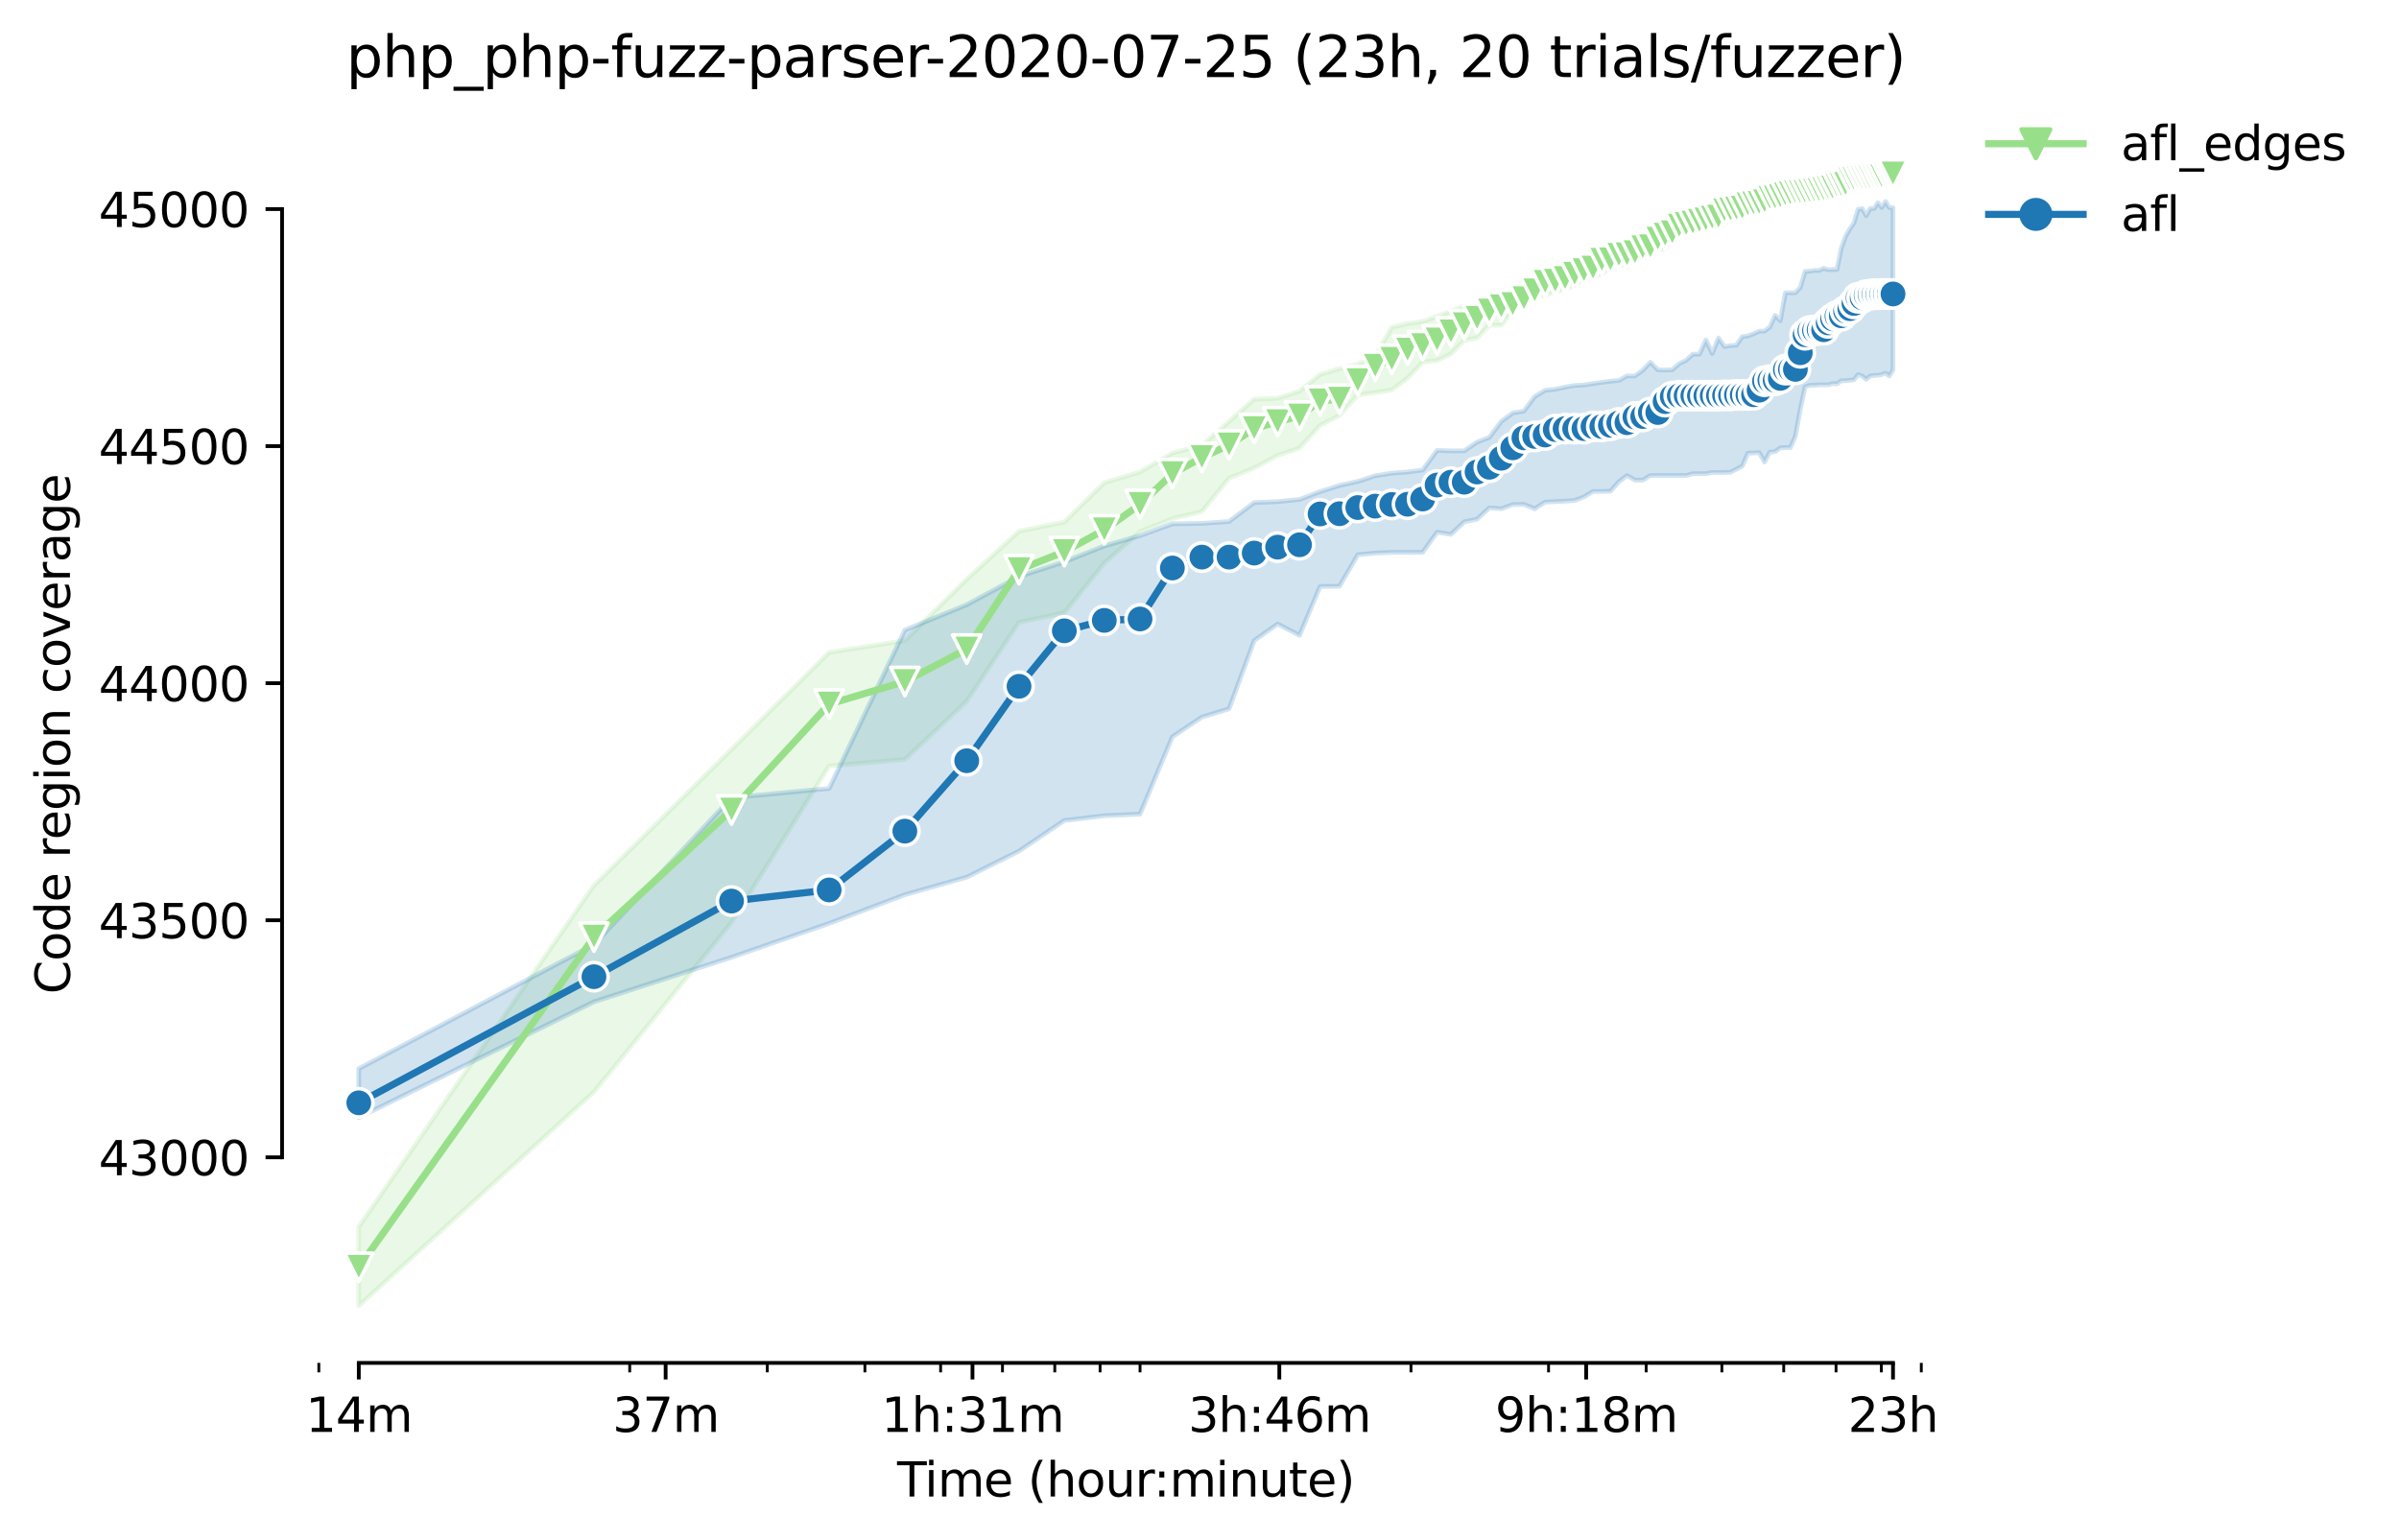 <?xml version="1.0" encoding="utf-8" standalone="no"?>
<!DOCTYPE svg PUBLIC "-//W3C//DTD SVG 1.1//EN"
  "http://www.w3.org/Graphics/SVG/1.1/DTD/svg11.dtd">
<svg height="325.986pt" version="1.1" viewBox="0 0 507.65 325.986" width="507.65pt" xmlns="http://www.w3.org/2000/svg" xmlns:xlink="http://www.w3.org/1999/xlink">
 <defs>
  <style type="text/css">*{stroke-linecap:butt;stroke-linejoin:round;}</style>
 </defs>
 <g id="figure_1">
  <g id="patch_1">
   <path d="M 0 325.986 
L 507.65 325.986 
L 507.65 0 
L 0 0 
z
" style="fill:#ffffff;"/>
  </g>
  <g id="axes_1">
   <g id="patch_2">
    <path d="M 59.691 288.43 
L 416.811 288.43 
L 416.811 22.318 
L 59.691 22.318 
z
" style="fill:#ffffff;"/>
   </g>
   <g id="PolyCollection_1">
    <defs>
     <path d="M 75.923 -66.359 
L 75.923 -49.652 
L 125.69 -94.905 
L 154.801 -130.776 
L 175.456 -163.888 
L 191.477 -165.242 
L 204.568 -177.584 
L 215.635 -194.29 
L 225.223 -196.295 
L 233.679 -206.833 
L 241.244 -213.455 
L 248.087 -216.214 
L 254.334 -217.719 
L 260.081 -224.793 
L 265.402 -226.95 
L 270.355 -229.609 
L 274.989 -231.165 
L 279.342 -235.981 
L 283.446 -238.088 
L 287.328 -242.403 
L 291.01 -242.904 
L 294.513 -243.456 
L 297.853 -245.965 
L 301.045 -249.326 
L 304.101 -249.676 
L 307.032 -251.082 
L 309.848 -253.942 
L 312.557 -254.443 
L 315.168 -257.152 
L 317.688 -257.152 
L 320.122 -260.304 
L 322.476 -262.069 
L 324.756 -263.323 
L 326.965 -263.524 
L 329.108 -264.126 
L 331.19 -264.728 
L 333.212 -265.581 
L 335.179 -266.885 
L 337.094 -267.337 
L 338.959 -268.039 
L 340.777 -269.394 
L 342.55 -269.444 
L 344.28 -270.289 
L 345.969 -270.347 
L 347.62 -271.852 
L 349.233 -272.605 
L 350.811 -272.855 
L 352.356 -273.346 
L 353.867 -275.514 
L 355.348 -276.267 
L 356.798 -276.468 
L 358.22 -276.769 
L 359.614 -277.12 
L 360.982 -277.521 
L 362.324 -277.722 
L 363.641 -277.722 
L 364.935 -278.825 
L 366.206 -279.127 
L 367.454 -280.08 
L 368.682 -280.08 
L 369.888 -281.384 
L 371.075 -281.785 
L 372.243 -281.986 
L 373.391 -282.638 
L 374.522 -282.689 
L 375.635 -282.889 
L 376.731 -283.04 
L 377.811 -283.491 
L 378.875 -283.792 
L 379.923 -284.344 
L 380.956 -284.244 
L 381.974 -284.495 
L 382.979 -284.745 
L 383.969 -285.046 
L 384.946 -285.097 
L 385.91 -285.347 
L 386.861 -285.347 
L 387.799 -285.347 
L 388.726 -285.448 
L 389.64 -285.448 
L 390.543 -285.548 
L 391.435 -285.699 
L 392.316 -285.699 
L 393.186 -285.548 
L 394.046 -285.799 
L 394.896 -285.799 
L 395.736 -285.849 
L 396.566 -285.95 
L 397.386 -286.652 
L 398.198 -286.652 
L 399 -286.85 
L 399.793 -286.953 
L 400.578 -286.953 
L 400.578 -291.572 
L 400.578 -291.572 
L 399.793 -290.515 
L 399 -290.524 
L 398.198 -290.515 
L 397.386 -290.515 
L 396.566 -290.515 
L 395.736 -290.164 
L 394.896 -290.114 
L 394.046 -289.762 
L 393.186 -289.411 
L 392.316 -289.411 
L 391.435 -289.562 
L 390.543 -289.165 
L 389.64 -289.01 
L 388.726 -288.107 
L 387.799 -288.059 
L 386.861 -287.655 
L 385.91 -287.505 
L 384.946 -287.555 
L 383.969 -287.505 
L 382.979 -286.903 
L 381.974 -286.802 
L 380.956 -286.552 
L 379.923 -286.755 
L 378.875 -286.2 
L 377.811 -286 
L 376.731 -285.347 
L 375.635 -284.996 
L 374.522 -285.097 
L 373.391 -284.093 
L 372.243 -283.893 
L 371.075 -283.842 
L 369.888 -283.491 
L 368.682 -282.638 
L 367.454 -282.538 
L 366.206 -282.287 
L 364.935 -282.187 
L 363.641 -281.536 
L 362.324 -281.188 
L 360.982 -281.183 
L 359.614 -280.08 
L 358.22 -279.88 
L 356.798 -279.829 
L 355.348 -279.829 
L 353.867 -279.076 
L 352.356 -278.073 
L 350.811 -277.17 
L 349.233 -276.417 
L 347.62 -275.815 
L 345.969 -275.213 
L 344.28 -275.013 
L 342.55 -274.461 
L 340.777 -273.457 
L 338.959 -272.103 
L 337.094 -271.701 
L 335.179 -270.698 
L 333.212 -269.795 
L 331.19 -268.942 
L 329.108 -267.588 
L 326.965 -267.337 
L 324.756 -266.584 
L 322.476 -266.333 
L 320.122 -264.979 
L 317.688 -262.32 
L 315.168 -262.47 
L 312.557 -261.467 
L 309.848 -261.166 
L 307.032 -260.163 
L 304.101 -259.022 
L 301.045 -257.955 
L 297.853 -257.504 
L 294.513 -256.701 
L 291.01 -250.681 
L 287.328 -248.925 
L 283.446 -247.971 
L 279.342 -246.717 
L 274.989 -243.205 
L 270.355 -241.7 
L 265.402 -241.5 
L 260.081 -236.784 
L 254.334 -231.717 
L 248.087 -230.111 
L 241.244 -226.099 
L 233.679 -223.84 
L 225.223 -215.512 
L 215.635 -213.555 
L 204.568 -203.414 
L 191.477 -190.427 
L 175.456 -187.919 
L 154.801 -167.4 
L 125.69 -138.602 
L 75.923 -66.359 
z
" id="m036de079f8" style="stroke:#98df8a;stroke-opacity:0.2;"/>
    </defs>
    <g clip-path="url(#p04d72be6f3)">
     <use style="fill:#98df8a;fill-opacity:0.2;stroke:#98df8a;stroke-opacity:0.2;" x="0" xlink:href="#m036de079f8" y="325.986"/>
    </g>
   </g>
   <g id="PolyCollection_2">
    <defs>
     <path d="M 75.923 -99.822 
L 75.923 -89.482 
L 125.69 -113.969 
L 154.801 -123.401 
L 175.456 -130.575 
L 191.477 -136.646 
L 204.568 -140.352 
L 215.635 -145.877 
L 225.223 -152.349 
L 233.679 -153.352 
L 241.244 -153.703 
L 248.087 -170.059 
L 254.334 -174.234 
L 260.081 -175.978 
L 265.402 -190.427 
L 270.355 -193.939 
L 274.989 -191.531 
L 279.342 -201.863 
L 283.446 -201.916 
L 287.328 -208.589 
L 291.01 -208.94 
L 294.513 -209.09 
L 297.853 -209.09 
L 301.045 -209.09 
L 304.101 -213.351 
L 307.032 -212.903 
L 309.848 -215.562 
L 312.557 -216.114 
L 315.168 -218.522 
L 317.688 -218.321 
L 320.122 -219.202 
L 322.476 -219.251 
L 324.756 -218.321 
L 326.965 -219.726 
L 329.108 -219.826 
L 331.19 -219.927 
L 333.212 -220.077 
L 335.179 -220.83 
L 337.094 -221.975 
L 338.959 -221.984 
L 340.777 -222.034 
L 342.55 -224.023 
L 344.28 -225.345 
L 345.969 -224.392 
L 347.62 -224.392 
L 349.233 -225.345 
L 350.811 -225.345 
L 352.356 -225.345 
L 353.867 -225.345 
L 355.348 -225.345 
L 356.798 -225.345 
L 358.22 -225.746 
L 359.614 -225.746 
L 360.982 -225.746 
L 362.324 -225.997 
L 363.641 -225.988 
L 364.935 -225.997 
L 366.206 -226.047 
L 367.454 -226.7 
L 368.682 -227.352 
L 369.888 -230.096 
L 371.075 -230.111 
L 372.243 -230.211 
L 373.391 -228.205 
L 374.522 -230.312 
L 375.635 -230.407 
L 376.731 -231.215 
L 377.811 -231.265 
L 378.875 -231.265 
L 379.923 -233.673 
L 380.956 -239.392 
L 381.974 -244.108 
L 382.979 -244.46 
L 383.969 -244.46 
L 384.946 -244.56 
L 385.91 -244.56 
L 386.861 -244.56 
L 387.799 -244.811 
L 388.726 -244.761 
L 389.64 -245.413 
L 390.543 -245.413 
L 391.435 -245.513 
L 392.316 -245.613 
L 393.186 -246.717 
L 394.046 -246.416 
L 394.896 -245.714 
L 395.736 -246.416 
L 396.566 -246.545 
L 397.386 -246.567 
L 398.198 -246.717 
L 399 -247.018 
L 399.793 -246.416 
L 400.578 -247.721 
L 400.578 -282.036 
L 400.578 -282.036 
L 399.793 -282.036 
L 399 -283.341 
L 398.198 -282.063 
L 397.386 -283.09 
L 396.566 -281.836 
L 395.736 -281.836 
L 394.896 -280.334 
L 394.046 -281.836 
L 393.186 -281.685 
L 392.316 -278.775 
L 391.435 -277.521 
L 390.543 -275.966 
L 389.64 -273.457 
L 388.726 -268.942 
L 387.799 -268.942 
L 386.861 -268.892 
L 385.91 -269.193 
L 384.946 -268.741 
L 383.969 -268.741 
L 382.979 -268.591 
L 381.974 -268.541 
L 380.956 -265.129 
L 379.923 -264.026 
L 378.875 -264.026 
L 377.811 -264.026 
L 376.731 -258.106 
L 375.635 -259.259 
L 374.522 -256.776 
L 373.391 -255.898 
L 372.243 -255.898 
L 371.075 -255.346 
L 369.888 -254.895 
L 368.682 -254.744 
L 367.454 -252.938 
L 366.206 -252.838 
L 364.935 -252.637 
L 363.641 -254.443 
L 362.324 -251.182 
L 360.982 -254.042 
L 359.614 -251.032 
L 358.22 -251.032 
L 356.798 -249.727 
L 355.348 -249.025 
L 353.867 -247.721 
L 352.356 -247.67 
L 350.811 -247.719 
L 349.233 -249.326 
L 347.62 -247.62 
L 345.969 -246.416 
L 344.28 -246.416 
L 342.55 -245.463 
L 340.777 -245.312 
L 338.959 -245.062 
L 337.094 -244.811 
L 335.179 -244.51 
L 333.212 -244.409 
L 331.19 -244.058 
L 329.108 -243.607 
L 326.965 -243.377 
L 324.756 -242.051 
L 322.476 -238.991 
L 320.122 -238.59 
L 317.688 -236.794 
L 315.168 -233.422 
L 312.557 -232.419 
L 309.848 -230.563 
L 307.032 -230.563 
L 304.101 -230.663 
L 301.045 -226.505 
L 297.853 -226.098 
L 294.513 -225.847 
L 291.01 -225.295 
L 287.328 -224.092 
L 283.446 -223.238 
L 279.342 -221.934 
L 274.989 -220.278 
L 270.355 -219.826 
L 265.402 -219.626 
L 260.081 -215.612 
L 254.334 -215.22 
L 248.087 -215.111 
L 241.244 -212.621 
L 233.679 -210.445 
L 225.223 -207.083 
L 215.635 -203.984 
L 204.568 -198.003 
L 191.477 -192.635 
L 175.456 -159.122 
L 154.801 -157.165 
L 125.69 -126.11 
L 75.923 -99.822 
z
" id="mf6a309c3ce" style="stroke:#1f77b4;stroke-opacity:0.2;"/>
    </defs>
    <g clip-path="url(#p04d72be6f3)">
     <use style="fill:#1f77b4;fill-opacity:0.2;stroke:#1f77b4;stroke-opacity:0.2;" x="0" xlink:href="#mf6a309c3ce" y="325.986"/>
    </g>
   </g>
   <g id="matplotlib.axis_1">
    <g id="xtick_1">
     <g id="line2d_1">
      <defs>
       <path d="M 0 0 
L 0 3.5 
" id="ma5f41f07bd" style="stroke:#000000;stroke-width:0.8;"/>
      </defs>
      <g>
       <use style="stroke:#000000;stroke-width:0.8;" x="75.923" xlink:href="#ma5f41f07bd" y="288.43"/>
      </g>
     </g>
     <g id="text_1">
      <!-- 14m -->
      <g transform="translate(64.691 303.029)scale(0.1 -0.1)">
       <defs>
        <path d="M 794 531 
L 1825 531 
L 1825 4091 
L 703 3866 
L 703 4441 
L 1819 4666 
L 2450 4666 
L 2450 531 
L 3481 531 
L 3481 0 
L 794 0 
L 794 531 
z
" id="DejaVuSans-31" transform="scale(0.016)"/>
        <path d="M 2419 4116 
L 825 1625 
L 2419 1625 
L 2419 4116 
z
M 2253 4666 
L 3047 4666 
L 3047 1625 
L 3713 1625 
L 3713 1100 
L 3047 1100 
L 3047 0 
L 2419 0 
L 2419 1100 
L 313 1100 
L 313 1709 
L 2253 4666 
z
" id="DejaVuSans-34" transform="scale(0.016)"/>
        <path d="M 3328 2828 
Q 3544 3216 3844 3400 
Q 4144 3584 4550 3584 
Q 5097 3584 5394 3201 
Q 5691 2819 5691 2113 
L 5691 0 
L 5113 0 
L 5113 2094 
Q 5113 2597 4934 2840 
Q 4756 3084 4391 3084 
Q 3944 3084 3684 2787 
Q 3425 2491 3425 1978 
L 3425 0 
L 2847 0 
L 2847 2094 
Q 2847 2600 2669 2842 
Q 2491 3084 2119 3084 
Q 1678 3084 1418 2786 
Q 1159 2488 1159 1978 
L 1159 0 
L 581 0 
L 581 3500 
L 1159 3500 
L 1159 2956 
Q 1356 3278 1631 3431 
Q 1906 3584 2284 3584 
Q 2666 3584 2933 3390 
Q 3200 3197 3328 2828 
z
" id="DejaVuSans-6d" transform="scale(0.016)"/>
       </defs>
       <use xlink:href="#DejaVuSans-31"/>
       <use x="63.623" xlink:href="#DejaVuSans-34"/>
       <use x="127.246" xlink:href="#DejaVuSans-6d"/>
      </g>
     </g>
    </g>
    <g id="xtick_2">
     <g id="line2d_2">
      <g>
       <use style="stroke:#000000;stroke-width:0.8;" x="140.854" xlink:href="#ma5f41f07bd" y="288.43"/>
      </g>
     </g>
     <g id="text_2">
      <!-- 37m -->
      <g transform="translate(129.622 303.029)scale(0.1 -0.1)">
       <defs>
        <path d="M 2597 2516 
Q 3050 2419 3304 2112 
Q 3559 1806 3559 1356 
Q 3559 666 3084 287 
Q 2609 -91 1734 -91 
Q 1441 -91 1130 -33 
Q 819 25 488 141 
L 488 750 
Q 750 597 1062 519 
Q 1375 441 1716 441 
Q 2309 441 2620 675 
Q 2931 909 2931 1356 
Q 2931 1769 2642 2001 
Q 2353 2234 1838 2234 
L 1294 2234 
L 1294 2753 
L 1863 2753 
Q 2328 2753 2575 2939 
Q 2822 3125 2822 3475 
Q 2822 3834 2567 4026 
Q 2313 4219 1838 4219 
Q 1578 4219 1281 4162 
Q 984 4106 628 3988 
L 628 4550 
Q 988 4650 1302 4700 
Q 1616 4750 1894 4750 
Q 2613 4750 3031 4423 
Q 3450 4097 3450 3541 
Q 3450 3153 3228 2886 
Q 3006 2619 2597 2516 
z
" id="DejaVuSans-33" transform="scale(0.016)"/>
        <path d="M 525 4666 
L 3525 4666 
L 3525 4397 
L 1831 0 
L 1172 0 
L 2766 4134 
L 525 4134 
L 525 4666 
z
" id="DejaVuSans-37" transform="scale(0.016)"/>
       </defs>
       <use xlink:href="#DejaVuSans-33"/>
       <use x="63.623" xlink:href="#DejaVuSans-37"/>
       <use x="127.246" xlink:href="#DejaVuSans-6d"/>
      </g>
     </g>
    </g>
    <g id="xtick_3">
     <g id="line2d_3">
      <g>
       <use style="stroke:#000000;stroke-width:0.8;" x="205.786" xlink:href="#ma5f41f07bd" y="288.43"/>
      </g>
     </g>
     <g id="text_3">
      <!-- 1h:31m -->
      <g transform="translate(186.518 303.029)scale(0.1 -0.1)">
       <defs>
        <path d="M 3513 2113 
L 3513 0 
L 2938 0 
L 2938 2094 
Q 2938 2591 2744 2837 
Q 2550 3084 2163 3084 
Q 1697 3084 1428 2787 
Q 1159 2491 1159 1978 
L 1159 0 
L 581 0 
L 581 4863 
L 1159 4863 
L 1159 2956 
Q 1366 3272 1645 3428 
Q 1925 3584 2291 3584 
Q 2894 3584 3203 3211 
Q 3513 2838 3513 2113 
z
" id="DejaVuSans-68" transform="scale(0.016)"/>
        <path d="M 750 794 
L 1409 794 
L 1409 0 
L 750 0 
L 750 794 
z
M 750 3309 
L 1409 3309 
L 1409 2516 
L 750 2516 
L 750 3309 
z
" id="DejaVuSans-3a" transform="scale(0.016)"/>
       </defs>
       <use xlink:href="#DejaVuSans-31"/>
       <use x="63.623" xlink:href="#DejaVuSans-68"/>
       <use x="127.002" xlink:href="#DejaVuSans-3a"/>
       <use x="160.693" xlink:href="#DejaVuSans-33"/>
       <use x="224.316" xlink:href="#DejaVuSans-31"/>
       <use x="287.939" xlink:href="#DejaVuSans-6d"/>
      </g>
     </g>
    </g>
    <g id="xtick_4">
     <g id="line2d_4">
      <g>
       <use style="stroke:#000000;stroke-width:0.8;" x="270.717" xlink:href="#ma5f41f07bd" y="288.43"/>
      </g>
     </g>
     <g id="text_4">
      <!-- 3h:46m -->
      <g transform="translate(251.449 303.029)scale(0.1 -0.1)">
       <defs>
        <path d="M 2113 2584 
Q 1688 2584 1439 2293 
Q 1191 2003 1191 1497 
Q 1191 994 1439 701 
Q 1688 409 2113 409 
Q 2538 409 2786 701 
Q 3034 994 3034 1497 
Q 3034 2003 2786 2293 
Q 2538 2584 2113 2584 
z
M 3366 4563 
L 3366 3988 
Q 3128 4100 2886 4159 
Q 2644 4219 2406 4219 
Q 1781 4219 1451 3797 
Q 1122 3375 1075 2522 
Q 1259 2794 1537 2939 
Q 1816 3084 2150 3084 
Q 2853 3084 3261 2657 
Q 3669 2231 3669 1497 
Q 3669 778 3244 343 
Q 2819 -91 2113 -91 
Q 1303 -91 875 529 
Q 447 1150 447 2328 
Q 447 3434 972 4092 
Q 1497 4750 2381 4750 
Q 2619 4750 2861 4703 
Q 3103 4656 3366 4563 
z
" id="DejaVuSans-36" transform="scale(0.016)"/>
       </defs>
       <use xlink:href="#DejaVuSans-33"/>
       <use x="63.623" xlink:href="#DejaVuSans-68"/>
       <use x="127.002" xlink:href="#DejaVuSans-3a"/>
       <use x="160.693" xlink:href="#DejaVuSans-34"/>
       <use x="224.316" xlink:href="#DejaVuSans-36"/>
       <use x="287.939" xlink:href="#DejaVuSans-6d"/>
      </g>
     </g>
    </g>
    <g id="xtick_5">
     <g id="line2d_5">
      <g>
       <use style="stroke:#000000;stroke-width:0.8;" x="335.648" xlink:href="#ma5f41f07bd" y="288.43"/>
      </g>
     </g>
     <g id="text_5">
      <!-- 9h:18m -->
      <g transform="translate(316.38 303.029)scale(0.1 -0.1)">
       <defs>
        <path d="M 703 97 
L 703 672 
Q 941 559 1184 500 
Q 1428 441 1663 441 
Q 2288 441 2617 861 
Q 2947 1281 2994 2138 
Q 2813 1869 2534 1725 
Q 2256 1581 1919 1581 
Q 1219 1581 811 2004 
Q 403 2428 403 3163 
Q 403 3881 828 4315 
Q 1253 4750 1959 4750 
Q 2769 4750 3195 4129 
Q 3622 3509 3622 2328 
Q 3622 1225 3098 567 
Q 2575 -91 1691 -91 
Q 1453 -91 1209 -44 
Q 966 3 703 97 
z
M 1959 2075 
Q 2384 2075 2632 2365 
Q 2881 2656 2881 3163 
Q 2881 3666 2632 3958 
Q 2384 4250 1959 4250 
Q 1534 4250 1286 3958 
Q 1038 3666 1038 3163 
Q 1038 2656 1286 2365 
Q 1534 2075 1959 2075 
z
" id="DejaVuSans-39" transform="scale(0.016)"/>
        <path d="M 2034 2216 
Q 1584 2216 1326 1975 
Q 1069 1734 1069 1313 
Q 1069 891 1326 650 
Q 1584 409 2034 409 
Q 2484 409 2743 651 
Q 3003 894 3003 1313 
Q 3003 1734 2745 1975 
Q 2488 2216 2034 2216 
z
M 1403 2484 
Q 997 2584 770 2862 
Q 544 3141 544 3541 
Q 544 4100 942 4425 
Q 1341 4750 2034 4750 
Q 2731 4750 3128 4425 
Q 3525 4100 3525 3541 
Q 3525 3141 3298 2862 
Q 3072 2584 2669 2484 
Q 3125 2378 3379 2068 
Q 3634 1759 3634 1313 
Q 3634 634 3220 271 
Q 2806 -91 2034 -91 
Q 1263 -91 848 271 
Q 434 634 434 1313 
Q 434 1759 690 2068 
Q 947 2378 1403 2484 
z
M 1172 3481 
Q 1172 3119 1398 2916 
Q 1625 2713 2034 2713 
Q 2441 2713 2670 2916 
Q 2900 3119 2900 3481 
Q 2900 3844 2670 4047 
Q 2441 4250 2034 4250 
Q 1625 4250 1398 4047 
Q 1172 3844 1172 3481 
z
" id="DejaVuSans-38" transform="scale(0.016)"/>
       </defs>
       <use xlink:href="#DejaVuSans-39"/>
       <use x="63.623" xlink:href="#DejaVuSans-68"/>
       <use x="127.002" xlink:href="#DejaVuSans-3a"/>
       <use x="160.693" xlink:href="#DejaVuSans-31"/>
       <use x="224.316" xlink:href="#DejaVuSans-38"/>
       <use x="287.939" xlink:href="#DejaVuSans-6d"/>
      </g>
     </g>
    </g>
    <g id="xtick_6">
     <g id="line2d_6">
      <g>
       <use style="stroke:#000000;stroke-width:0.8;" x="400.579" xlink:href="#ma5f41f07bd" y="288.43"/>
      </g>
     </g>
     <g id="text_6">
      <!-- 23h -->
      <g transform="translate(391.048 303.029)scale(0.1 -0.1)">
       <defs>
        <path d="M 1228 531 
L 3431 531 
L 3431 0 
L 469 0 
L 469 531 
Q 828 903 1448 1529 
Q 2069 2156 2228 2338 
Q 2531 2678 2651 2914 
Q 2772 3150 2772 3378 
Q 2772 3750 2511 3984 
Q 2250 4219 1831 4219 
Q 1534 4219 1204 4116 
Q 875 4013 500 3803 
L 500 4441 
Q 881 4594 1212 4672 
Q 1544 4750 1819 4750 
Q 2544 4750 2975 4387 
Q 3406 4025 3406 3419 
Q 3406 3131 3298 2873 
Q 3191 2616 2906 2266 
Q 2828 2175 2409 1742 
Q 1991 1309 1228 531 
z
" id="DejaVuSans-32" transform="scale(0.016)"/>
       </defs>
       <use xlink:href="#DejaVuSans-32"/>
       <use x="63.623" xlink:href="#DejaVuSans-33"/>
       <use x="127.246" xlink:href="#DejaVuSans-68"/>
      </g>
     </g>
    </g>
    <g id="xtick_7">
     <g id="line2d_7">
      <defs>
       <path d="M 0 0 
L 0 2 
" id="mce2ee68686" style="stroke:#000000;stroke-width:0.6;"/>
      </defs>
      <g>
       <use style="stroke:#000000;stroke-width:0.6;" x="67.467" xlink:href="#mce2ee68686" y="288.43"/>
      </g>
     </g>
    </g>
    <g id="xtick_8">
     <g id="line2d_8">
      <g>
       <use style="stroke:#000000;stroke-width:0.6;" x="133.254" xlink:href="#mce2ee68686" y="288.43"/>
      </g>
     </g>
    </g>
    <g id="xtick_9">
     <g id="line2d_9">
      <g>
       <use style="stroke:#000000;stroke-width:0.6;" x="162.366" xlink:href="#mce2ee68686" y="288.43"/>
      </g>
     </g>
    </g>
    <g id="xtick_10">
     <g id="line2d_10">
      <g>
       <use style="stroke:#000000;stroke-width:0.6;" x="183.021" xlink:href="#mce2ee68686" y="288.43"/>
      </g>
     </g>
    </g>
    <g id="xtick_11">
     <g id="line2d_11">
      <g>
       <use style="stroke:#000000;stroke-width:0.6;" x="199.042" xlink:href="#mce2ee68686" y="288.43"/>
      </g>
     </g>
    </g>
    <g id="xtick_12">
     <g id="line2d_12">
      <g>
       <use style="stroke:#000000;stroke-width:0.6;" x="212.132" xlink:href="#mce2ee68686" y="288.43"/>
      </g>
     </g>
    </g>
    <g id="xtick_13">
     <g id="line2d_13">
      <g>
       <use style="stroke:#000000;stroke-width:0.6;" x="223.2" xlink:href="#mce2ee68686" y="288.43"/>
      </g>
     </g>
    </g>
    <g id="xtick_14">
     <g id="line2d_14">
      <g>
       <use style="stroke:#000000;stroke-width:0.6;" x="232.787" xlink:href="#mce2ee68686" y="288.43"/>
      </g>
     </g>
    </g>
    <g id="xtick_15">
     <g id="line2d_15">
      <g>
       <use style="stroke:#000000;stroke-width:0.6;" x="241.244" xlink:href="#mce2ee68686" y="288.43"/>
      </g>
     </g>
    </g>
    <g id="xtick_16">
     <g id="line2d_16">
      <g>
       <use style="stroke:#000000;stroke-width:0.6;" x="298.575" xlink:href="#mce2ee68686" y="288.43"/>
      </g>
     </g>
    </g>
    <g id="xtick_17">
     <g id="line2d_17">
      <g>
       <use style="stroke:#000000;stroke-width:0.6;" x="327.687" xlink:href="#mce2ee68686" y="288.43"/>
      </g>
     </g>
    </g>
    <g id="xtick_18">
     <g id="line2d_18">
      <g>
       <use style="stroke:#000000;stroke-width:0.6;" x="348.341" xlink:href="#mce2ee68686" y="288.43"/>
      </g>
     </g>
    </g>
    <g id="xtick_19">
     <g id="line2d_19">
      <g>
       <use style="stroke:#000000;stroke-width:0.6;" x="364.363" xlink:href="#mce2ee68686" y="288.43"/>
      </g>
     </g>
    </g>
    <g id="xtick_20">
     <g id="line2d_20">
      <g>
       <use style="stroke:#000000;stroke-width:0.6;" x="377.453" xlink:href="#mce2ee68686" y="288.43"/>
      </g>
     </g>
    </g>
    <g id="xtick_21">
     <g id="line2d_21">
      <g>
       <use style="stroke:#000000;stroke-width:0.6;" x="388.521" xlink:href="#mce2ee68686" y="288.43"/>
      </g>
     </g>
    </g>
    <g id="xtick_22">
     <g id="line2d_22">
      <g>
       <use style="stroke:#000000;stroke-width:0.6;" x="398.108" xlink:href="#mce2ee68686" y="288.43"/>
      </g>
     </g>
    </g>
    <g id="xtick_23">
     <g id="line2d_23">
      <g>
       <use style="stroke:#000000;stroke-width:0.6;" x="406.565" xlink:href="#mce2ee68686" y="288.43"/>
      </g>
     </g>
    </g>
    <g id="text_7">
     <!-- Time (hour:minute) -->
     <g transform="translate(189.844 316.707)scale(0.1 -0.1)">
      <defs>
       <path d="M -19 4666 
L 3928 4666 
L 3928 4134 
L 2272 4134 
L 2272 0 
L 1638 0 
L 1638 4134 
L -19 4134 
L -19 4666 
z
" id="DejaVuSans-54" transform="scale(0.016)"/>
       <path d="M 603 3500 
L 1178 3500 
L 1178 0 
L 603 0 
L 603 3500 
z
M 603 4863 
L 1178 4863 
L 1178 4134 
L 603 4134 
L 603 4863 
z
" id="DejaVuSans-69" transform="scale(0.016)"/>
       <path d="M 3597 1894 
L 3597 1613 
L 953 1613 
Q 991 1019 1311 708 
Q 1631 397 2203 397 
Q 2534 397 2845 478 
Q 3156 559 3463 722 
L 3463 178 
Q 3153 47 2828 -22 
Q 2503 -91 2169 -91 
Q 1331 -91 842 396 
Q 353 884 353 1716 
Q 353 2575 817 3079 
Q 1281 3584 2069 3584 
Q 2775 3584 3186 3129 
Q 3597 2675 3597 1894 
z
M 3022 2063 
Q 3016 2534 2758 2815 
Q 2500 3097 2075 3097 
Q 1594 3097 1305 2825 
Q 1016 2553 972 2059 
L 3022 2063 
z
" id="DejaVuSans-65" transform="scale(0.016)"/>
       <path id="DejaVuSans-20" transform="scale(0.016)"/>
       <path d="M 1984 4856 
Q 1566 4138 1362 3434 
Q 1159 2731 1159 2009 
Q 1159 1288 1364 580 
Q 1569 -128 1984 -844 
L 1484 -844 
Q 1016 -109 783 600 
Q 550 1309 550 2009 
Q 550 2706 781 3412 
Q 1013 4119 1484 4856 
L 1984 4856 
z
" id="DejaVuSans-28" transform="scale(0.016)"/>
       <path d="M 1959 3097 
Q 1497 3097 1228 2736 
Q 959 2375 959 1747 
Q 959 1119 1226 758 
Q 1494 397 1959 397 
Q 2419 397 2687 759 
Q 2956 1122 2956 1747 
Q 2956 2369 2687 2733 
Q 2419 3097 1959 3097 
z
M 1959 3584 
Q 2709 3584 3137 3096 
Q 3566 2609 3566 1747 
Q 3566 888 3137 398 
Q 2709 -91 1959 -91 
Q 1206 -91 779 398 
Q 353 888 353 1747 
Q 353 2609 779 3096 
Q 1206 3584 1959 3584 
z
" id="DejaVuSans-6f" transform="scale(0.016)"/>
       <path d="M 544 1381 
L 544 3500 
L 1119 3500 
L 1119 1403 
Q 1119 906 1312 657 
Q 1506 409 1894 409 
Q 2359 409 2629 706 
Q 2900 1003 2900 1516 
L 2900 3500 
L 3475 3500 
L 3475 0 
L 2900 0 
L 2900 538 
Q 2691 219 2414 64 
Q 2138 -91 1772 -91 
Q 1169 -91 856 284 
Q 544 659 544 1381 
z
M 1991 3584 
L 1991 3584 
z
" id="DejaVuSans-75" transform="scale(0.016)"/>
       <path d="M 2631 2963 
Q 2534 3019 2420 3045 
Q 2306 3072 2169 3072 
Q 1681 3072 1420 2755 
Q 1159 2438 1159 1844 
L 1159 0 
L 581 0 
L 581 3500 
L 1159 3500 
L 1159 2956 
Q 1341 3275 1631 3429 
Q 1922 3584 2338 3584 
Q 2397 3584 2469 3576 
Q 2541 3569 2628 3553 
L 2631 2963 
z
" id="DejaVuSans-72" transform="scale(0.016)"/>
       <path d="M 3513 2113 
L 3513 0 
L 2938 0 
L 2938 2094 
Q 2938 2591 2744 2837 
Q 2550 3084 2163 3084 
Q 1697 3084 1428 2787 
Q 1159 2491 1159 1978 
L 1159 0 
L 581 0 
L 581 3500 
L 1159 3500 
L 1159 2956 
Q 1366 3272 1645 3428 
Q 1925 3584 2291 3584 
Q 2894 3584 3203 3211 
Q 3513 2838 3513 2113 
z
" id="DejaVuSans-6e" transform="scale(0.016)"/>
       <path d="M 1172 4494 
L 1172 3500 
L 2356 3500 
L 2356 3053 
L 1172 3053 
L 1172 1153 
Q 1172 725 1289 603 
Q 1406 481 1766 481 
L 2356 481 
L 2356 0 
L 1766 0 
Q 1100 0 847 248 
Q 594 497 594 1153 
L 594 3053 
L 172 3053 
L 172 3500 
L 594 3500 
L 594 4494 
L 1172 4494 
z
" id="DejaVuSans-74" transform="scale(0.016)"/>
       <path d="M 513 4856 
L 1013 4856 
Q 1481 4119 1714 3412 
Q 1947 2706 1947 2009 
Q 1947 1309 1714 600 
Q 1481 -109 1013 -844 
L 513 -844 
Q 928 -128 1133 580 
Q 1338 1288 1338 2009 
Q 1338 2731 1133 3434 
Q 928 4138 513 4856 
z
" id="DejaVuSans-29" transform="scale(0.016)"/>
      </defs>
      <use xlink:href="#DejaVuSans-54"/>
      <use x="57.959" xlink:href="#DejaVuSans-69"/>
      <use x="85.742" xlink:href="#DejaVuSans-6d"/>
      <use x="183.154" xlink:href="#DejaVuSans-65"/>
      <use x="244.678" xlink:href="#DejaVuSans-20"/>
      <use x="276.465" xlink:href="#DejaVuSans-28"/>
      <use x="315.479" xlink:href="#DejaVuSans-68"/>
      <use x="378.857" xlink:href="#DejaVuSans-6f"/>
      <use x="440.039" xlink:href="#DejaVuSans-75"/>
      <use x="503.418" xlink:href="#DejaVuSans-72"/>
      <use x="542.781" xlink:href="#DejaVuSans-3a"/>
      <use x="576.473" xlink:href="#DejaVuSans-6d"/>
      <use x="673.885" xlink:href="#DejaVuSans-69"/>
      <use x="701.668" xlink:href="#DejaVuSans-6e"/>
      <use x="765.047" xlink:href="#DejaVuSans-75"/>
      <use x="828.426" xlink:href="#DejaVuSans-74"/>
      <use x="867.635" xlink:href="#DejaVuSans-65"/>
      <use x="929.158" xlink:href="#DejaVuSans-29"/>
     </g>
    </g>
   </g>
   <g id="matplotlib.axis_2">
    <g id="ytick_1">
     <g id="line2d_24">
      <defs>
       <path d="M 0 0 
L -3.5 0 
" id="ma2b4657e48" style="stroke:#000000;stroke-width:0.8;"/>
      </defs>
      <g>
       <use style="stroke:#000000;stroke-width:0.8;" x="59.691" xlink:href="#ma2b4657e48" y="244.928"/>
      </g>
     </g>
     <g id="text_8">
      <!-- 43000 -->
      <g transform="translate(20.878 248.727)scale(0.1 -0.1)">
       <defs>
        <path d="M 2034 4250 
Q 1547 4250 1301 3770 
Q 1056 3291 1056 2328 
Q 1056 1369 1301 889 
Q 1547 409 2034 409 
Q 2525 409 2770 889 
Q 3016 1369 3016 2328 
Q 3016 3291 2770 3770 
Q 2525 4250 2034 4250 
z
M 2034 4750 
Q 2819 4750 3233 4129 
Q 3647 3509 3647 2328 
Q 3647 1150 3233 529 
Q 2819 -91 2034 -91 
Q 1250 -91 836 529 
Q 422 1150 422 2328 
Q 422 3509 836 4129 
Q 1250 4750 2034 4750 
z
" id="DejaVuSans-30" transform="scale(0.016)"/>
       </defs>
       <use xlink:href="#DejaVuSans-34"/>
       <use x="63.623" xlink:href="#DejaVuSans-33"/>
       <use x="127.246" xlink:href="#DejaVuSans-30"/>
       <use x="190.869" xlink:href="#DejaVuSans-30"/>
       <use x="254.492" xlink:href="#DejaVuSans-30"/>
      </g>
     </g>
    </g>
    <g id="ytick_2">
     <g id="line2d_25">
      <g>
       <use style="stroke:#000000;stroke-width:0.8;" x="59.691" xlink:href="#ma2b4657e48" y="194.759"/>
      </g>
     </g>
     <g id="text_9">
      <!-- 43500 -->
      <g transform="translate(20.878 198.558)scale(0.1 -0.1)">
       <defs>
        <path d="M 691 4666 
L 3169 4666 
L 3169 4134 
L 1269 4134 
L 1269 2991 
Q 1406 3038 1543 3061 
Q 1681 3084 1819 3084 
Q 2600 3084 3056 2656 
Q 3513 2228 3513 1497 
Q 3513 744 3044 326 
Q 2575 -91 1722 -91 
Q 1428 -91 1123 -41 
Q 819 9 494 109 
L 494 744 
Q 775 591 1075 516 
Q 1375 441 1709 441 
Q 2250 441 2565 725 
Q 2881 1009 2881 1497 
Q 2881 1984 2565 2268 
Q 2250 2553 1709 2553 
Q 1456 2553 1204 2497 
Q 953 2441 691 2322 
L 691 4666 
z
" id="DejaVuSans-35" transform="scale(0.016)"/>
       </defs>
       <use xlink:href="#DejaVuSans-34"/>
       <use x="63.623" xlink:href="#DejaVuSans-33"/>
       <use x="127.246" xlink:href="#DejaVuSans-35"/>
       <use x="190.869" xlink:href="#DejaVuSans-30"/>
       <use x="254.492" xlink:href="#DejaVuSans-30"/>
      </g>
     </g>
    </g>
    <g id="ytick_3">
     <g id="line2d_26">
      <g>
       <use style="stroke:#000000;stroke-width:0.8;" x="59.691" xlink:href="#ma2b4657e48" y="144.59"/>
      </g>
     </g>
     <g id="text_10">
      <!-- 44000 -->
      <g transform="translate(20.878 148.389)scale(0.1 -0.1)">
       <use xlink:href="#DejaVuSans-34"/>
       <use x="63.623" xlink:href="#DejaVuSans-34"/>
       <use x="127.246" xlink:href="#DejaVuSans-30"/>
       <use x="190.869" xlink:href="#DejaVuSans-30"/>
       <use x="254.492" xlink:href="#DejaVuSans-30"/>
      </g>
     </g>
    </g>
    <g id="ytick_4">
     <g id="line2d_27">
      <g>
       <use style="stroke:#000000;stroke-width:0.8;" x="59.691" xlink:href="#ma2b4657e48" y="94.42"/>
      </g>
     </g>
     <g id="text_11">
      <!-- 44500 -->
      <g transform="translate(20.878 98.22)scale(0.1 -0.1)">
       <use xlink:href="#DejaVuSans-34"/>
       <use x="63.623" xlink:href="#DejaVuSans-34"/>
       <use x="127.246" xlink:href="#DejaVuSans-35"/>
       <use x="190.869" xlink:href="#DejaVuSans-30"/>
       <use x="254.492" xlink:href="#DejaVuSans-30"/>
      </g>
     </g>
    </g>
    <g id="ytick_5">
     <g id="line2d_28">
      <g>
       <use style="stroke:#000000;stroke-width:0.8;" x="59.691" xlink:href="#ma2b4657e48" y="44.251"/>
      </g>
     </g>
     <g id="text_12">
      <!-- 45000 -->
      <g transform="translate(20.878 48.05)scale(0.1 -0.1)">
       <use xlink:href="#DejaVuSans-34"/>
       <use x="63.623" xlink:href="#DejaVuSans-35"/>
       <use x="127.246" xlink:href="#DejaVuSans-30"/>
       <use x="190.869" xlink:href="#DejaVuSans-30"/>
       <use x="254.492" xlink:href="#DejaVuSans-30"/>
      </g>
     </g>
    </g>
    <g id="text_13">
     <!-- Code region coverage -->
     <g transform="translate(14.798 210.38)rotate(-90)scale(0.1 -0.1)">
      <defs>
       <path d="M 4122 4306 
L 4122 3641 
Q 3803 3938 3442 4084 
Q 3081 4231 2675 4231 
Q 1875 4231 1450 3742 
Q 1025 3253 1025 2328 
Q 1025 1406 1450 917 
Q 1875 428 2675 428 
Q 3081 428 3442 575 
Q 3803 722 4122 1019 
L 4122 359 
Q 3791 134 3420 21 
Q 3050 -91 2638 -91 
Q 1578 -91 968 557 
Q 359 1206 359 2328 
Q 359 3453 968 4101 
Q 1578 4750 2638 4750 
Q 3056 4750 3426 4639 
Q 3797 4528 4122 4306 
z
" id="DejaVuSans-43" transform="scale(0.016)"/>
       <path d="M 2906 2969 
L 2906 4863 
L 3481 4863 
L 3481 0 
L 2906 0 
L 2906 525 
Q 2725 213 2448 61 
Q 2172 -91 1784 -91 
Q 1150 -91 751 415 
Q 353 922 353 1747 
Q 353 2572 751 3078 
Q 1150 3584 1784 3584 
Q 2172 3584 2448 3432 
Q 2725 3281 2906 2969 
z
M 947 1747 
Q 947 1113 1208 752 
Q 1469 391 1925 391 
Q 2381 391 2643 752 
Q 2906 1113 2906 1747 
Q 2906 2381 2643 2742 
Q 2381 3103 1925 3103 
Q 1469 3103 1208 2742 
Q 947 2381 947 1747 
z
" id="DejaVuSans-64" transform="scale(0.016)"/>
       <path d="M 2906 1791 
Q 2906 2416 2648 2759 
Q 2391 3103 1925 3103 
Q 1463 3103 1205 2759 
Q 947 2416 947 1791 
Q 947 1169 1205 825 
Q 1463 481 1925 481 
Q 2391 481 2648 825 
Q 2906 1169 2906 1791 
z
M 3481 434 
Q 3481 -459 3084 -895 
Q 2688 -1331 1869 -1331 
Q 1566 -1331 1297 -1286 
Q 1028 -1241 775 -1147 
L 775 -588 
Q 1028 -725 1275 -790 
Q 1522 -856 1778 -856 
Q 2344 -856 2625 -561 
Q 2906 -266 2906 331 
L 2906 616 
Q 2728 306 2450 153 
Q 2172 0 1784 0 
Q 1141 0 747 490 
Q 353 981 353 1791 
Q 353 2603 747 3093 
Q 1141 3584 1784 3584 
Q 2172 3584 2450 3431 
Q 2728 3278 2906 2969 
L 2906 3500 
L 3481 3500 
L 3481 434 
z
" id="DejaVuSans-67" transform="scale(0.016)"/>
       <path d="M 3122 3366 
L 3122 2828 
Q 2878 2963 2633 3030 
Q 2388 3097 2138 3097 
Q 1578 3097 1268 2742 
Q 959 2388 959 1747 
Q 959 1106 1268 751 
Q 1578 397 2138 397 
Q 2388 397 2633 464 
Q 2878 531 3122 666 
L 3122 134 
Q 2881 22 2623 -34 
Q 2366 -91 2075 -91 
Q 1284 -91 818 406 
Q 353 903 353 1747 
Q 353 2603 823 3093 
Q 1294 3584 2113 3584 
Q 2378 3584 2631 3529 
Q 2884 3475 3122 3366 
z
" id="DejaVuSans-63" transform="scale(0.016)"/>
       <path d="M 191 3500 
L 800 3500 
L 1894 563 
L 2988 3500 
L 3597 3500 
L 2284 0 
L 1503 0 
L 191 3500 
z
" id="DejaVuSans-76" transform="scale(0.016)"/>
       <path d="M 2194 1759 
Q 1497 1759 1228 1600 
Q 959 1441 959 1056 
Q 959 750 1161 570 
Q 1363 391 1709 391 
Q 2188 391 2477 730 
Q 2766 1069 2766 1631 
L 2766 1759 
L 2194 1759 
z
M 3341 1997 
L 3341 0 
L 2766 0 
L 2766 531 
Q 2569 213 2275 61 
Q 1981 -91 1556 -91 
Q 1019 -91 701 211 
Q 384 513 384 1019 
Q 384 1609 779 1909 
Q 1175 2209 1959 2209 
L 2766 2209 
L 2766 2266 
Q 2766 2663 2505 2880 
Q 2244 3097 1772 3097 
Q 1472 3097 1187 3025 
Q 903 2953 641 2809 
L 641 3341 
Q 956 3463 1253 3523 
Q 1550 3584 1831 3584 
Q 2591 3584 2966 3190 
Q 3341 2797 3341 1997 
z
" id="DejaVuSans-61" transform="scale(0.016)"/>
      </defs>
      <use xlink:href="#DejaVuSans-43"/>
      <use x="69.824" xlink:href="#DejaVuSans-6f"/>
      <use x="131.006" xlink:href="#DejaVuSans-64"/>
      <use x="194.482" xlink:href="#DejaVuSans-65"/>
      <use x="256.006" xlink:href="#DejaVuSans-20"/>
      <use x="287.793" xlink:href="#DejaVuSans-72"/>
      <use x="326.656" xlink:href="#DejaVuSans-65"/>
      <use x="388.18" xlink:href="#DejaVuSans-67"/>
      <use x="451.656" xlink:href="#DejaVuSans-69"/>
      <use x="479.439" xlink:href="#DejaVuSans-6f"/>
      <use x="540.621" xlink:href="#DejaVuSans-6e"/>
      <use x="604" xlink:href="#DejaVuSans-20"/>
      <use x="635.787" xlink:href="#DejaVuSans-63"/>
      <use x="690.768" xlink:href="#DejaVuSans-6f"/>
      <use x="751.949" xlink:href="#DejaVuSans-76"/>
      <use x="811.129" xlink:href="#DejaVuSans-65"/>
      <use x="872.652" xlink:href="#DejaVuSans-72"/>
      <use x="913.766" xlink:href="#DejaVuSans-61"/>
      <use x="975.045" xlink:href="#DejaVuSans-67"/>
      <use x="1038.521" xlink:href="#DejaVuSans-65"/>
     </g>
    </g>
   </g>
   <g id="line2d_29">
    <path clip-path="url(#p04d72be6f3)" d="M 75.923 268.207 
L 125.69 198.321 
L 154.801 171.43 
L 175.456 149.005 
L 191.477 144.238 
L 204.568 137.365 
L 215.635 120.559 
L 225.223 116.746 
L 233.679 112.13 
L 241.244 106.762 
L 248.087 100.24 
L 254.334 96.828 
L 260.081 94.169 
L 265.402 90.708 
L 270.355 89.253 
L 274.989 88.049 
L 279.342 84.838 
L 283.446 84.487 
L 287.328 80.574 
L 291.01 77.513 
L 294.513 76.058 
L 297.853 74.102 
L 301.045 73.149 
L 304.101 71.945 
L 307.032 70.239 
L 309.848 68.734 
L 312.557 67.379 
L 315.168 65.824 
L 317.688 64.921 
L 320.122 64.469 
L 322.476 63.215 
L 324.756 61.559 
L 326.965 59.753 
L 329.108 59.503 
L 331.19 58.951 
L 333.212 58.048 
L 335.179 57.295 
L 337.094 56.743 
L 338.959 55.088 
L 340.777 54.987 
L 342.55 54.034 
L 344.28 53.934 
L 345.969 53.482 
L 347.62 52.429 
L 349.233 52.228 
L 350.811 50.623 
L 352.356 49.77 
L 353.867 49.268 
L 355.348 47.863 
L 356.798 47.512 
L 358.22 47.211 
L 359.614 46.86 
L 360.982 46.559 
L 362.324 46.157 
L 363.641 45.957 
L 364.935 44.602 
L 366.206 44.452 
L 367.454 44.251 
L 368.682 44.05 
L 369.888 43.348 
L 371.075 43.147 
L 372.243 43.047 
L 373.391 42.696 
L 374.522 41.943 
L 375.635 41.893 
L 376.731 41.642 
L 377.811 41.241 
L 378.875 41.04 
L 379.923 40.739 
L 380.956 40.739 
L 381.974 40.689 
L 382.979 40.539 
L 383.969 40.388 
L 384.946 40.338 
L 385.91 40.087 
L 386.861 39.886 
L 387.799 39.786 
L 388.726 39.334 
L 389.64 39.234 
L 390.543 39.033 
L 391.435 38.03 
L 392.316 37.93 
L 393.186 37.679 
L 394.046 37.679 
L 394.896 37.629 
L 395.736 37.579 
L 396.566 37.428 
L 397.386 37.428 
L 398.198 37.378 
L 399 36.876 
L 399.793 36.826 
L 400.578 36.826 
" style="fill:none;stroke:#98df8a;stroke-linecap:square;stroke-width:1.5;"/>
    <defs>
     <path d="M -0 3 
L 3 -3 
L -3 -3 
z
" id="m3421e9a7cc" style="stroke:#ffffff;stroke-linejoin:miter;stroke-width:0.75;"/>
    </defs>
    <g clip-path="url(#p04d72be6f3)">
     <use style="fill:#98df8a;stroke:#ffffff;stroke-linejoin:miter;stroke-width:0.75;" x="75.923" xlink:href="#m3421e9a7cc" y="268.207"/>
     <use style="fill:#98df8a;stroke:#ffffff;stroke-linejoin:miter;stroke-width:0.75;" x="125.69" xlink:href="#m3421e9a7cc" y="198.321"/>
     <use style="fill:#98df8a;stroke:#ffffff;stroke-linejoin:miter;stroke-width:0.75;" x="154.801" xlink:href="#m3421e9a7cc" y="171.43"/>
     <use style="fill:#98df8a;stroke:#ffffff;stroke-linejoin:miter;stroke-width:0.75;" x="175.456" xlink:href="#m3421e9a7cc" y="149.005"/>
     <use style="fill:#98df8a;stroke:#ffffff;stroke-linejoin:miter;stroke-width:0.75;" x="191.477" xlink:href="#m3421e9a7cc" y="144.238"/>
     <use style="fill:#98df8a;stroke:#ffffff;stroke-linejoin:miter;stroke-width:0.75;" x="204.568" xlink:href="#m3421e9a7cc" y="137.365"/>
     <use style="fill:#98df8a;stroke:#ffffff;stroke-linejoin:miter;stroke-width:0.75;" x="215.635" xlink:href="#m3421e9a7cc" y="120.559"/>
     <use style="fill:#98df8a;stroke:#ffffff;stroke-linejoin:miter;stroke-width:0.75;" x="225.223" xlink:href="#m3421e9a7cc" y="116.746"/>
     <use style="fill:#98df8a;stroke:#ffffff;stroke-linejoin:miter;stroke-width:0.75;" x="233.679" xlink:href="#m3421e9a7cc" y="112.13"/>
     <use style="fill:#98df8a;stroke:#ffffff;stroke-linejoin:miter;stroke-width:0.75;" x="241.244" xlink:href="#m3421e9a7cc" y="106.762"/>
     <use style="fill:#98df8a;stroke:#ffffff;stroke-linejoin:miter;stroke-width:0.75;" x="248.087" xlink:href="#m3421e9a7cc" y="100.24"/>
     <use style="fill:#98df8a;stroke:#ffffff;stroke-linejoin:miter;stroke-width:0.75;" x="254.334" xlink:href="#m3421e9a7cc" y="96.828"/>
     <use style="fill:#98df8a;stroke:#ffffff;stroke-linejoin:miter;stroke-width:0.75;" x="260.081" xlink:href="#m3421e9a7cc" y="94.169"/>
     <use style="fill:#98df8a;stroke:#ffffff;stroke-linejoin:miter;stroke-width:0.75;" x="265.402" xlink:href="#m3421e9a7cc" y="90.708"/>
     <use style="fill:#98df8a;stroke:#ffffff;stroke-linejoin:miter;stroke-width:0.75;" x="270.355" xlink:href="#m3421e9a7cc" y="89.253"/>
     <use style="fill:#98df8a;stroke:#ffffff;stroke-linejoin:miter;stroke-width:0.75;" x="274.989" xlink:href="#m3421e9a7cc" y="88.049"/>
     <use style="fill:#98df8a;stroke:#ffffff;stroke-linejoin:miter;stroke-width:0.75;" x="279.342" xlink:href="#m3421e9a7cc" y="84.838"/>
     <use style="fill:#98df8a;stroke:#ffffff;stroke-linejoin:miter;stroke-width:0.75;" x="283.446" xlink:href="#m3421e9a7cc" y="84.487"/>
     <use style="fill:#98df8a;stroke:#ffffff;stroke-linejoin:miter;stroke-width:0.75;" x="287.328" xlink:href="#m3421e9a7cc" y="80.574"/>
     <use style="fill:#98df8a;stroke:#ffffff;stroke-linejoin:miter;stroke-width:0.75;" x="291.01" xlink:href="#m3421e9a7cc" y="77.513"/>
     <use style="fill:#98df8a;stroke:#ffffff;stroke-linejoin:miter;stroke-width:0.75;" x="294.513" xlink:href="#m3421e9a7cc" y="76.058"/>
     <use style="fill:#98df8a;stroke:#ffffff;stroke-linejoin:miter;stroke-width:0.75;" x="297.853" xlink:href="#m3421e9a7cc" y="74.102"/>
     <use style="fill:#98df8a;stroke:#ffffff;stroke-linejoin:miter;stroke-width:0.75;" x="301.045" xlink:href="#m3421e9a7cc" y="73.149"/>
     <use style="fill:#98df8a;stroke:#ffffff;stroke-linejoin:miter;stroke-width:0.75;" x="304.101" xlink:href="#m3421e9a7cc" y="71.945"/>
     <use style="fill:#98df8a;stroke:#ffffff;stroke-linejoin:miter;stroke-width:0.75;" x="307.032" xlink:href="#m3421e9a7cc" y="70.239"/>
     <use style="fill:#98df8a;stroke:#ffffff;stroke-linejoin:miter;stroke-width:0.75;" x="309.848" xlink:href="#m3421e9a7cc" y="68.734"/>
     <use style="fill:#98df8a;stroke:#ffffff;stroke-linejoin:miter;stroke-width:0.75;" x="312.557" xlink:href="#m3421e9a7cc" y="67.379"/>
     <use style="fill:#98df8a;stroke:#ffffff;stroke-linejoin:miter;stroke-width:0.75;" x="315.168" xlink:href="#m3421e9a7cc" y="65.824"/>
     <use style="fill:#98df8a;stroke:#ffffff;stroke-linejoin:miter;stroke-width:0.75;" x="317.688" xlink:href="#m3421e9a7cc" y="64.921"/>
     <use style="fill:#98df8a;stroke:#ffffff;stroke-linejoin:miter;stroke-width:0.75;" x="320.122" xlink:href="#m3421e9a7cc" y="64.469"/>
     <use style="fill:#98df8a;stroke:#ffffff;stroke-linejoin:miter;stroke-width:0.75;" x="322.476" xlink:href="#m3421e9a7cc" y="63.215"/>
     <use style="fill:#98df8a;stroke:#ffffff;stroke-linejoin:miter;stroke-width:0.75;" x="324.756" xlink:href="#m3421e9a7cc" y="61.559"/>
     <use style="fill:#98df8a;stroke:#ffffff;stroke-linejoin:miter;stroke-width:0.75;" x="326.965" xlink:href="#m3421e9a7cc" y="59.753"/>
     <use style="fill:#98df8a;stroke:#ffffff;stroke-linejoin:miter;stroke-width:0.75;" x="329.108" xlink:href="#m3421e9a7cc" y="59.503"/>
     <use style="fill:#98df8a;stroke:#ffffff;stroke-linejoin:miter;stroke-width:0.75;" x="331.19" xlink:href="#m3421e9a7cc" y="58.951"/>
     <use style="fill:#98df8a;stroke:#ffffff;stroke-linejoin:miter;stroke-width:0.75;" x="333.212" xlink:href="#m3421e9a7cc" y="58.048"/>
     <use style="fill:#98df8a;stroke:#ffffff;stroke-linejoin:miter;stroke-width:0.75;" x="335.179" xlink:href="#m3421e9a7cc" y="57.295"/>
     <use style="fill:#98df8a;stroke:#ffffff;stroke-linejoin:miter;stroke-width:0.75;" x="337.094" xlink:href="#m3421e9a7cc" y="56.743"/>
     <use style="fill:#98df8a;stroke:#ffffff;stroke-linejoin:miter;stroke-width:0.75;" x="338.959" xlink:href="#m3421e9a7cc" y="55.088"/>
     <use style="fill:#98df8a;stroke:#ffffff;stroke-linejoin:miter;stroke-width:0.75;" x="340.777" xlink:href="#m3421e9a7cc" y="54.987"/>
     <use style="fill:#98df8a;stroke:#ffffff;stroke-linejoin:miter;stroke-width:0.75;" x="342.55" xlink:href="#m3421e9a7cc" y="54.034"/>
     <use style="fill:#98df8a;stroke:#ffffff;stroke-linejoin:miter;stroke-width:0.75;" x="344.28" xlink:href="#m3421e9a7cc" y="53.934"/>
     <use style="fill:#98df8a;stroke:#ffffff;stroke-linejoin:miter;stroke-width:0.75;" x="345.969" xlink:href="#m3421e9a7cc" y="53.482"/>
     <use style="fill:#98df8a;stroke:#ffffff;stroke-linejoin:miter;stroke-width:0.75;" x="347.62" xlink:href="#m3421e9a7cc" y="52.429"/>
     <use style="fill:#98df8a;stroke:#ffffff;stroke-linejoin:miter;stroke-width:0.75;" x="349.233" xlink:href="#m3421e9a7cc" y="52.228"/>
     <use style="fill:#98df8a;stroke:#ffffff;stroke-linejoin:miter;stroke-width:0.75;" x="350.811" xlink:href="#m3421e9a7cc" y="50.623"/>
     <use style="fill:#98df8a;stroke:#ffffff;stroke-linejoin:miter;stroke-width:0.75;" x="352.356" xlink:href="#m3421e9a7cc" y="49.77"/>
     <use style="fill:#98df8a;stroke:#ffffff;stroke-linejoin:miter;stroke-width:0.75;" x="353.867" xlink:href="#m3421e9a7cc" y="49.268"/>
     <use style="fill:#98df8a;stroke:#ffffff;stroke-linejoin:miter;stroke-width:0.75;" x="355.348" xlink:href="#m3421e9a7cc" y="47.863"/>
     <use style="fill:#98df8a;stroke:#ffffff;stroke-linejoin:miter;stroke-width:0.75;" x="356.798" xlink:href="#m3421e9a7cc" y="47.512"/>
     <use style="fill:#98df8a;stroke:#ffffff;stroke-linejoin:miter;stroke-width:0.75;" x="358.22" xlink:href="#m3421e9a7cc" y="47.211"/>
     <use style="fill:#98df8a;stroke:#ffffff;stroke-linejoin:miter;stroke-width:0.75;" x="359.614" xlink:href="#m3421e9a7cc" y="46.86"/>
     <use style="fill:#98df8a;stroke:#ffffff;stroke-linejoin:miter;stroke-width:0.75;" x="360.982" xlink:href="#m3421e9a7cc" y="46.559"/>
     <use style="fill:#98df8a;stroke:#ffffff;stroke-linejoin:miter;stroke-width:0.75;" x="362.324" xlink:href="#m3421e9a7cc" y="46.157"/>
     <use style="fill:#98df8a;stroke:#ffffff;stroke-linejoin:miter;stroke-width:0.75;" x="363.641" xlink:href="#m3421e9a7cc" y="45.957"/>
     <use style="fill:#98df8a;stroke:#ffffff;stroke-linejoin:miter;stroke-width:0.75;" x="364.935" xlink:href="#m3421e9a7cc" y="44.602"/>
     <use style="fill:#98df8a;stroke:#ffffff;stroke-linejoin:miter;stroke-width:0.75;" x="366.206" xlink:href="#m3421e9a7cc" y="44.452"/>
     <use style="fill:#98df8a;stroke:#ffffff;stroke-linejoin:miter;stroke-width:0.75;" x="367.454" xlink:href="#m3421e9a7cc" y="44.251"/>
     <use style="fill:#98df8a;stroke:#ffffff;stroke-linejoin:miter;stroke-width:0.75;" x="368.682" xlink:href="#m3421e9a7cc" y="44.05"/>
     <use style="fill:#98df8a;stroke:#ffffff;stroke-linejoin:miter;stroke-width:0.75;" x="369.888" xlink:href="#m3421e9a7cc" y="43.348"/>
     <use style="fill:#98df8a;stroke:#ffffff;stroke-linejoin:miter;stroke-width:0.75;" x="371.075" xlink:href="#m3421e9a7cc" y="43.147"/>
     <use style="fill:#98df8a;stroke:#ffffff;stroke-linejoin:miter;stroke-width:0.75;" x="372.243" xlink:href="#m3421e9a7cc" y="43.047"/>
     <use style="fill:#98df8a;stroke:#ffffff;stroke-linejoin:miter;stroke-width:0.75;" x="373.391" xlink:href="#m3421e9a7cc" y="42.696"/>
     <use style="fill:#98df8a;stroke:#ffffff;stroke-linejoin:miter;stroke-width:0.75;" x="374.522" xlink:href="#m3421e9a7cc" y="41.943"/>
     <use style="fill:#98df8a;stroke:#ffffff;stroke-linejoin:miter;stroke-width:0.75;" x="375.635" xlink:href="#m3421e9a7cc" y="41.893"/>
     <use style="fill:#98df8a;stroke:#ffffff;stroke-linejoin:miter;stroke-width:0.75;" x="376.731" xlink:href="#m3421e9a7cc" y="41.642"/>
     <use style="fill:#98df8a;stroke:#ffffff;stroke-linejoin:miter;stroke-width:0.75;" x="377.811" xlink:href="#m3421e9a7cc" y="41.241"/>
     <use style="fill:#98df8a;stroke:#ffffff;stroke-linejoin:miter;stroke-width:0.75;" x="378.875" xlink:href="#m3421e9a7cc" y="41.04"/>
     <use style="fill:#98df8a;stroke:#ffffff;stroke-linejoin:miter;stroke-width:0.75;" x="379.923" xlink:href="#m3421e9a7cc" y="40.739"/>
     <use style="fill:#98df8a;stroke:#ffffff;stroke-linejoin:miter;stroke-width:0.75;" x="380.956" xlink:href="#m3421e9a7cc" y="40.739"/>
     <use style="fill:#98df8a;stroke:#ffffff;stroke-linejoin:miter;stroke-width:0.75;" x="381.974" xlink:href="#m3421e9a7cc" y="40.689"/>
     <use style="fill:#98df8a;stroke:#ffffff;stroke-linejoin:miter;stroke-width:0.75;" x="382.979" xlink:href="#m3421e9a7cc" y="40.539"/>
     <use style="fill:#98df8a;stroke:#ffffff;stroke-linejoin:miter;stroke-width:0.75;" x="383.969" xlink:href="#m3421e9a7cc" y="40.388"/>
     <use style="fill:#98df8a;stroke:#ffffff;stroke-linejoin:miter;stroke-width:0.75;" x="384.946" xlink:href="#m3421e9a7cc" y="40.338"/>
     <use style="fill:#98df8a;stroke:#ffffff;stroke-linejoin:miter;stroke-width:0.75;" x="385.91" xlink:href="#m3421e9a7cc" y="40.087"/>
     <use style="fill:#98df8a;stroke:#ffffff;stroke-linejoin:miter;stroke-width:0.75;" x="386.861" xlink:href="#m3421e9a7cc" y="39.886"/>
     <use style="fill:#98df8a;stroke:#ffffff;stroke-linejoin:miter;stroke-width:0.75;" x="387.799" xlink:href="#m3421e9a7cc" y="39.786"/>
     <use style="fill:#98df8a;stroke:#ffffff;stroke-linejoin:miter;stroke-width:0.75;" x="388.726" xlink:href="#m3421e9a7cc" y="39.334"/>
     <use style="fill:#98df8a;stroke:#ffffff;stroke-linejoin:miter;stroke-width:0.75;" x="389.64" xlink:href="#m3421e9a7cc" y="39.234"/>
     <use style="fill:#98df8a;stroke:#ffffff;stroke-linejoin:miter;stroke-width:0.75;" x="390.543" xlink:href="#m3421e9a7cc" y="39.033"/>
     <use style="fill:#98df8a;stroke:#ffffff;stroke-linejoin:miter;stroke-width:0.75;" x="391.435" xlink:href="#m3421e9a7cc" y="38.03"/>
     <use style="fill:#98df8a;stroke:#ffffff;stroke-linejoin:miter;stroke-width:0.75;" x="392.316" xlink:href="#m3421e9a7cc" y="37.93"/>
     <use style="fill:#98df8a;stroke:#ffffff;stroke-linejoin:miter;stroke-width:0.75;" x="393.186" xlink:href="#m3421e9a7cc" y="37.679"/>
     <use style="fill:#98df8a;stroke:#ffffff;stroke-linejoin:miter;stroke-width:0.75;" x="394.046" xlink:href="#m3421e9a7cc" y="37.679"/>
     <use style="fill:#98df8a;stroke:#ffffff;stroke-linejoin:miter;stroke-width:0.75;" x="394.896" xlink:href="#m3421e9a7cc" y="37.629"/>
     <use style="fill:#98df8a;stroke:#ffffff;stroke-linejoin:miter;stroke-width:0.75;" x="395.736" xlink:href="#m3421e9a7cc" y="37.579"/>
     <use style="fill:#98df8a;stroke:#ffffff;stroke-linejoin:miter;stroke-width:0.75;" x="396.566" xlink:href="#m3421e9a7cc" y="37.428"/>
     <use style="fill:#98df8a;stroke:#ffffff;stroke-linejoin:miter;stroke-width:0.75;" x="397.386" xlink:href="#m3421e9a7cc" y="37.428"/>
     <use style="fill:#98df8a;stroke:#ffffff;stroke-linejoin:miter;stroke-width:0.75;" x="398.198" xlink:href="#m3421e9a7cc" y="37.378"/>
     <use style="fill:#98df8a;stroke:#ffffff;stroke-linejoin:miter;stroke-width:0.75;" x="399" xlink:href="#m3421e9a7cc" y="36.876"/>
     <use style="fill:#98df8a;stroke:#ffffff;stroke-linejoin:miter;stroke-width:0.75;" x="399.793" xlink:href="#m3421e9a7cc" y="36.826"/>
     <use style="fill:#98df8a;stroke:#ffffff;stroke-linejoin:miter;stroke-width:0.75;" x="400.578" xlink:href="#m3421e9a7cc" y="36.826"/>
    </g>
   </g>
   <g id="line2d_30">
    <path clip-path="url(#p04d72be6f3)" d="M 75.923 233.389 
L 125.69 206.699 
L 154.801 190.695 
L 175.456 188.337 
L 191.477 175.895 
L 204.568 160.995 
L 215.635 145.242 
L 225.223 133.502 
L 233.679 131.295 
L 241.244 130.994 
L 248.087 120.207 
L 254.334 117.9 
L 260.081 117.9 
L 265.402 117.047 
L 270.355 115.792 
L 274.989 115.291 
L 279.342 108.769 
L 283.446 108.719 
L 287.328 107.414 
L 291.01 107.113 
L 294.513 106.762 
L 297.853 106.712 
L 301.045 105.608 
L 304.101 102.648 
L 307.032 102.046 
L 309.848 102.046 
L 312.557 99.889 
L 315.168 98.885 
L 317.688 96.979 
L 320.122 94.772 
L 322.476 92.664 
L 324.756 92.363 
L 326.965 92.062 
L 329.108 90.908 
L 331.19 90.708 
L 333.212 90.708 
L 335.179 90.708 
L 337.094 90.256 
L 338.959 90.256 
L 340.777 90.005 
L 342.55 89.504 
L 344.28 89.454 
L 345.969 88.25 
L 347.62 88.149 
L 349.233 87.296 
L 350.811 87.296 
L 352.356 84.989 
L 353.867 83.935 
L 355.348 83.734 
L 356.798 83.734 
L 358.22 83.734 
L 359.614 83.734 
L 360.982 83.734 
L 362.324 83.734 
L 363.641 83.734 
L 364.935 83.684 
L 366.206 83.684 
L 367.454 83.584 
L 368.682 83.584 
L 369.888 83.584 
L 371.075 83.534 
L 372.243 82.58 
L 373.391 80.674 
L 374.522 80.473 
L 375.635 80.473 
L 376.731 80.072 
L 377.811 78.216 
L 378.875 78.165 
L 379.923 78.165 
L 380.956 74.654 
L 381.974 70.841 
L 382.979 70.038 
L 383.969 69.938 
L 384.946 69.787 
L 385.91 69.787 
L 386.861 68.332 
L 387.799 67.479 
L 388.726 66.877 
L 389.64 66.827 
L 390.543 65.824 
L 391.435 65.322 
L 392.316 64.218 
L 393.186 63.014 
L 394.046 63.014 
L 394.896 62.463 
L 395.736 62.362 
L 396.566 62.262 
L 397.386 62.262 
L 398.198 62.212 
L 399 62.212 
L 399.793 62.212 
L 400.578 62.212 
" style="fill:none;stroke:#1f77b4;stroke-linecap:square;stroke-width:1.5;"/>
    <defs>
     <path d="M 0 3 
C 0.796 3 1.559 2.684 2.121 2.121 
C 2.684 1.559 3 0.796 3 0 
C 3 -0.796 2.684 -1.559 2.121 -2.121 
C 1.559 -2.684 0.796 -3 0 -3 
C -0.796 -3 -1.559 -2.684 -2.121 -2.121 
C -2.684 -1.559 -3 -0.796 -3 0 
C -3 0.796 -2.684 1.559 -2.121 2.121 
C -1.559 2.684 -0.796 3 0 3 
z
" id="m8cf092299d" style="stroke:#ffffff;stroke-width:0.75;"/>
    </defs>
    <g clip-path="url(#p04d72be6f3)">
     <use style="fill:#1f77b4;stroke:#ffffff;stroke-width:0.75;" x="75.923" xlink:href="#m8cf092299d" y="233.389"/>
     <use style="fill:#1f77b4;stroke:#ffffff;stroke-width:0.75;" x="125.69" xlink:href="#m8cf092299d" y="206.699"/>
     <use style="fill:#1f77b4;stroke:#ffffff;stroke-width:0.75;" x="154.801" xlink:href="#m8cf092299d" y="190.695"/>
     <use style="fill:#1f77b4;stroke:#ffffff;stroke-width:0.75;" x="175.456" xlink:href="#m8cf092299d" y="188.337"/>
     <use style="fill:#1f77b4;stroke:#ffffff;stroke-width:0.75;" x="191.477" xlink:href="#m8cf092299d" y="175.895"/>
     <use style="fill:#1f77b4;stroke:#ffffff;stroke-width:0.75;" x="204.568" xlink:href="#m8cf092299d" y="160.995"/>
     <use style="fill:#1f77b4;stroke:#ffffff;stroke-width:0.75;" x="215.635" xlink:href="#m8cf092299d" y="145.242"/>
     <use style="fill:#1f77b4;stroke:#ffffff;stroke-width:0.75;" x="225.223" xlink:href="#m8cf092299d" y="133.502"/>
     <use style="fill:#1f77b4;stroke:#ffffff;stroke-width:0.75;" x="233.679" xlink:href="#m8cf092299d" y="131.295"/>
     <use style="fill:#1f77b4;stroke:#ffffff;stroke-width:0.75;" x="241.244" xlink:href="#m8cf092299d" y="130.994"/>
     <use style="fill:#1f77b4;stroke:#ffffff;stroke-width:0.75;" x="248.087" xlink:href="#m8cf092299d" y="120.207"/>
     <use style="fill:#1f77b4;stroke:#ffffff;stroke-width:0.75;" x="254.334" xlink:href="#m8cf092299d" y="117.9"/>
     <use style="fill:#1f77b4;stroke:#ffffff;stroke-width:0.75;" x="260.081" xlink:href="#m8cf092299d" y="117.9"/>
     <use style="fill:#1f77b4;stroke:#ffffff;stroke-width:0.75;" x="265.402" xlink:href="#m8cf092299d" y="117.047"/>
     <use style="fill:#1f77b4;stroke:#ffffff;stroke-width:0.75;" x="270.355" xlink:href="#m8cf092299d" y="115.792"/>
     <use style="fill:#1f77b4;stroke:#ffffff;stroke-width:0.75;" x="274.989" xlink:href="#m8cf092299d" y="115.291"/>
     <use style="fill:#1f77b4;stroke:#ffffff;stroke-width:0.75;" x="279.342" xlink:href="#m8cf092299d" y="108.769"/>
     <use style="fill:#1f77b4;stroke:#ffffff;stroke-width:0.75;" x="283.446" xlink:href="#m8cf092299d" y="108.719"/>
     <use style="fill:#1f77b4;stroke:#ffffff;stroke-width:0.75;" x="287.328" xlink:href="#m8cf092299d" y="107.414"/>
     <use style="fill:#1f77b4;stroke:#ffffff;stroke-width:0.75;" x="291.01" xlink:href="#m8cf092299d" y="107.113"/>
     <use style="fill:#1f77b4;stroke:#ffffff;stroke-width:0.75;" x="294.513" xlink:href="#m8cf092299d" y="106.762"/>
     <use style="fill:#1f77b4;stroke:#ffffff;stroke-width:0.75;" x="297.853" xlink:href="#m8cf092299d" y="106.712"/>
     <use style="fill:#1f77b4;stroke:#ffffff;stroke-width:0.75;" x="301.045" xlink:href="#m8cf092299d" y="105.608"/>
     <use style="fill:#1f77b4;stroke:#ffffff;stroke-width:0.75;" x="304.101" xlink:href="#m8cf092299d" y="102.648"/>
     <use style="fill:#1f77b4;stroke:#ffffff;stroke-width:0.75;" x="307.032" xlink:href="#m8cf092299d" y="102.046"/>
     <use style="fill:#1f77b4;stroke:#ffffff;stroke-width:0.75;" x="309.848" xlink:href="#m8cf092299d" y="102.046"/>
     <use style="fill:#1f77b4;stroke:#ffffff;stroke-width:0.75;" x="312.557" xlink:href="#m8cf092299d" y="99.889"/>
     <use style="fill:#1f77b4;stroke:#ffffff;stroke-width:0.75;" x="315.168" xlink:href="#m8cf092299d" y="98.885"/>
     <use style="fill:#1f77b4;stroke:#ffffff;stroke-width:0.75;" x="317.688" xlink:href="#m8cf092299d" y="96.979"/>
     <use style="fill:#1f77b4;stroke:#ffffff;stroke-width:0.75;" x="320.122" xlink:href="#m8cf092299d" y="94.772"/>
     <use style="fill:#1f77b4;stroke:#ffffff;stroke-width:0.75;" x="322.476" xlink:href="#m8cf092299d" y="92.664"/>
     <use style="fill:#1f77b4;stroke:#ffffff;stroke-width:0.75;" x="324.756" xlink:href="#m8cf092299d" y="92.363"/>
     <use style="fill:#1f77b4;stroke:#ffffff;stroke-width:0.75;" x="326.965" xlink:href="#m8cf092299d" y="92.062"/>
     <use style="fill:#1f77b4;stroke:#ffffff;stroke-width:0.75;" x="329.108" xlink:href="#m8cf092299d" y="90.908"/>
     <use style="fill:#1f77b4;stroke:#ffffff;stroke-width:0.75;" x="331.19" xlink:href="#m8cf092299d" y="90.708"/>
     <use style="fill:#1f77b4;stroke:#ffffff;stroke-width:0.75;" x="333.212" xlink:href="#m8cf092299d" y="90.708"/>
     <use style="fill:#1f77b4;stroke:#ffffff;stroke-width:0.75;" x="335.179" xlink:href="#m8cf092299d" y="90.708"/>
     <use style="fill:#1f77b4;stroke:#ffffff;stroke-width:0.75;" x="337.094" xlink:href="#m8cf092299d" y="90.256"/>
     <use style="fill:#1f77b4;stroke:#ffffff;stroke-width:0.75;" x="338.959" xlink:href="#m8cf092299d" y="90.256"/>
     <use style="fill:#1f77b4;stroke:#ffffff;stroke-width:0.75;" x="340.777" xlink:href="#m8cf092299d" y="90.005"/>
     <use style="fill:#1f77b4;stroke:#ffffff;stroke-width:0.75;" x="342.55" xlink:href="#m8cf092299d" y="89.504"/>
     <use style="fill:#1f77b4;stroke:#ffffff;stroke-width:0.75;" x="344.28" xlink:href="#m8cf092299d" y="89.454"/>
     <use style="fill:#1f77b4;stroke:#ffffff;stroke-width:0.75;" x="345.969" xlink:href="#m8cf092299d" y="88.25"/>
     <use style="fill:#1f77b4;stroke:#ffffff;stroke-width:0.75;" x="347.62" xlink:href="#m8cf092299d" y="88.149"/>
     <use style="fill:#1f77b4;stroke:#ffffff;stroke-width:0.75;" x="349.233" xlink:href="#m8cf092299d" y="87.296"/>
     <use style="fill:#1f77b4;stroke:#ffffff;stroke-width:0.75;" x="350.811" xlink:href="#m8cf092299d" y="87.296"/>
     <use style="fill:#1f77b4;stroke:#ffffff;stroke-width:0.75;" x="352.356" xlink:href="#m8cf092299d" y="84.989"/>
     <use style="fill:#1f77b4;stroke:#ffffff;stroke-width:0.75;" x="353.867" xlink:href="#m8cf092299d" y="83.935"/>
     <use style="fill:#1f77b4;stroke:#ffffff;stroke-width:0.75;" x="355.348" xlink:href="#m8cf092299d" y="83.734"/>
     <use style="fill:#1f77b4;stroke:#ffffff;stroke-width:0.75;" x="356.798" xlink:href="#m8cf092299d" y="83.734"/>
     <use style="fill:#1f77b4;stroke:#ffffff;stroke-width:0.75;" x="358.22" xlink:href="#m8cf092299d" y="83.734"/>
     <use style="fill:#1f77b4;stroke:#ffffff;stroke-width:0.75;" x="359.614" xlink:href="#m8cf092299d" y="83.734"/>
     <use style="fill:#1f77b4;stroke:#ffffff;stroke-width:0.75;" x="360.982" xlink:href="#m8cf092299d" y="83.734"/>
     <use style="fill:#1f77b4;stroke:#ffffff;stroke-width:0.75;" x="362.324" xlink:href="#m8cf092299d" y="83.734"/>
     <use style="fill:#1f77b4;stroke:#ffffff;stroke-width:0.75;" x="363.641" xlink:href="#m8cf092299d" y="83.734"/>
     <use style="fill:#1f77b4;stroke:#ffffff;stroke-width:0.75;" x="364.935" xlink:href="#m8cf092299d" y="83.684"/>
     <use style="fill:#1f77b4;stroke:#ffffff;stroke-width:0.75;" x="366.206" xlink:href="#m8cf092299d" y="83.684"/>
     <use style="fill:#1f77b4;stroke:#ffffff;stroke-width:0.75;" x="367.454" xlink:href="#m8cf092299d" y="83.584"/>
     <use style="fill:#1f77b4;stroke:#ffffff;stroke-width:0.75;" x="368.682" xlink:href="#m8cf092299d" y="83.584"/>
     <use style="fill:#1f77b4;stroke:#ffffff;stroke-width:0.75;" x="369.888" xlink:href="#m8cf092299d" y="83.584"/>
     <use style="fill:#1f77b4;stroke:#ffffff;stroke-width:0.75;" x="371.075" xlink:href="#m8cf092299d" y="83.534"/>
     <use style="fill:#1f77b4;stroke:#ffffff;stroke-width:0.75;" x="372.243" xlink:href="#m8cf092299d" y="82.58"/>
     <use style="fill:#1f77b4;stroke:#ffffff;stroke-width:0.75;" x="373.391" xlink:href="#m8cf092299d" y="80.674"/>
     <use style="fill:#1f77b4;stroke:#ffffff;stroke-width:0.75;" x="374.522" xlink:href="#m8cf092299d" y="80.473"/>
     <use style="fill:#1f77b4;stroke:#ffffff;stroke-width:0.75;" x="375.635" xlink:href="#m8cf092299d" y="80.473"/>
     <use style="fill:#1f77b4;stroke:#ffffff;stroke-width:0.75;" x="376.731" xlink:href="#m8cf092299d" y="80.072"/>
     <use style="fill:#1f77b4;stroke:#ffffff;stroke-width:0.75;" x="377.811" xlink:href="#m8cf092299d" y="78.216"/>
     <use style="fill:#1f77b4;stroke:#ffffff;stroke-width:0.75;" x="378.875" xlink:href="#m8cf092299d" y="78.165"/>
     <use style="fill:#1f77b4;stroke:#ffffff;stroke-width:0.75;" x="379.923" xlink:href="#m8cf092299d" y="78.165"/>
     <use style="fill:#1f77b4;stroke:#ffffff;stroke-width:0.75;" x="380.956" xlink:href="#m8cf092299d" y="74.654"/>
     <use style="fill:#1f77b4;stroke:#ffffff;stroke-width:0.75;" x="381.974" xlink:href="#m8cf092299d" y="70.841"/>
     <use style="fill:#1f77b4;stroke:#ffffff;stroke-width:0.75;" x="382.979" xlink:href="#m8cf092299d" y="70.038"/>
     <use style="fill:#1f77b4;stroke:#ffffff;stroke-width:0.75;" x="383.969" xlink:href="#m8cf092299d" y="69.938"/>
     <use style="fill:#1f77b4;stroke:#ffffff;stroke-width:0.75;" x="384.946" xlink:href="#m8cf092299d" y="69.787"/>
     <use style="fill:#1f77b4;stroke:#ffffff;stroke-width:0.75;" x="385.91" xlink:href="#m8cf092299d" y="69.787"/>
     <use style="fill:#1f77b4;stroke:#ffffff;stroke-width:0.75;" x="386.861" xlink:href="#m8cf092299d" y="68.332"/>
     <use style="fill:#1f77b4;stroke:#ffffff;stroke-width:0.75;" x="387.799" xlink:href="#m8cf092299d" y="67.479"/>
     <use style="fill:#1f77b4;stroke:#ffffff;stroke-width:0.75;" x="388.726" xlink:href="#m8cf092299d" y="66.877"/>
     <use style="fill:#1f77b4;stroke:#ffffff;stroke-width:0.75;" x="389.64" xlink:href="#m8cf092299d" y="66.827"/>
     <use style="fill:#1f77b4;stroke:#ffffff;stroke-width:0.75;" x="390.543" xlink:href="#m8cf092299d" y="65.824"/>
     <use style="fill:#1f77b4;stroke:#ffffff;stroke-width:0.75;" x="391.435" xlink:href="#m8cf092299d" y="65.322"/>
     <use style="fill:#1f77b4;stroke:#ffffff;stroke-width:0.75;" x="392.316" xlink:href="#m8cf092299d" y="64.218"/>
     <use style="fill:#1f77b4;stroke:#ffffff;stroke-width:0.75;" x="393.186" xlink:href="#m8cf092299d" y="63.014"/>
     <use style="fill:#1f77b4;stroke:#ffffff;stroke-width:0.75;" x="394.046" xlink:href="#m8cf092299d" y="63.014"/>
     <use style="fill:#1f77b4;stroke:#ffffff;stroke-width:0.75;" x="394.896" xlink:href="#m8cf092299d" y="62.463"/>
     <use style="fill:#1f77b4;stroke:#ffffff;stroke-width:0.75;" x="395.736" xlink:href="#m8cf092299d" y="62.362"/>
     <use style="fill:#1f77b4;stroke:#ffffff;stroke-width:0.75;" x="396.566" xlink:href="#m8cf092299d" y="62.262"/>
     <use style="fill:#1f77b4;stroke:#ffffff;stroke-width:0.75;" x="397.386" xlink:href="#m8cf092299d" y="62.262"/>
     <use style="fill:#1f77b4;stroke:#ffffff;stroke-width:0.75;" x="398.198" xlink:href="#m8cf092299d" y="62.212"/>
     <use style="fill:#1f77b4;stroke:#ffffff;stroke-width:0.75;" x="399" xlink:href="#m8cf092299d" y="62.212"/>
     <use style="fill:#1f77b4;stroke:#ffffff;stroke-width:0.75;" x="399.793" xlink:href="#m8cf092299d" y="62.212"/>
     <use style="fill:#1f77b4;stroke:#ffffff;stroke-width:0.75;" x="400.578" xlink:href="#m8cf092299d" y="62.212"/>
    </g>
   </g>
   <g id="line2d_31"/>
   <g id="line2d_32"/>
   <g id="patch_3">
    <path d="M 59.691 244.928 
L 59.691 44.251 
" style="fill:none;stroke:#000000;stroke-linecap:square;stroke-linejoin:miter;stroke-width:0.8;"/>
   </g>
   <g id="patch_4">
    <path d="M 75.923 288.43 
L 400.579 288.43 
" style="fill:none;stroke:#000000;stroke-linecap:square;stroke-linejoin:miter;stroke-width:0.8;"/>
   </g>
   <g id="text_14">
    <!-- php_php-fuzz-parser-2020-07-25 (23h, 20 trials/fuzzer) -->
    <g transform="translate(73.25 16.318)scale(0.12 -0.12)">
     <defs>
      <path d="M 1159 525 
L 1159 -1331 
L 581 -1331 
L 581 3500 
L 1159 3500 
L 1159 2969 
Q 1341 3281 1617 3432 
Q 1894 3584 2278 3584 
Q 2916 3584 3314 3078 
Q 3713 2572 3713 1747 
Q 3713 922 3314 415 
Q 2916 -91 2278 -91 
Q 1894 -91 1617 61 
Q 1341 213 1159 525 
z
M 3116 1747 
Q 3116 2381 2855 2742 
Q 2594 3103 2138 3103 
Q 1681 3103 1420 2742 
Q 1159 2381 1159 1747 
Q 1159 1113 1420 752 
Q 1681 391 2138 391 
Q 2594 391 2855 752 
Q 3116 1113 3116 1747 
z
" id="DejaVuSans-70" transform="scale(0.016)"/>
      <path d="M 3263 -1063 
L 3263 -1509 
L -63 -1509 
L -63 -1063 
L 3263 -1063 
z
" id="DejaVuSans-5f" transform="scale(0.016)"/>
      <path d="M 313 2009 
L 1997 2009 
L 1997 1497 
L 313 1497 
L 313 2009 
z
" id="DejaVuSans-2d" transform="scale(0.016)"/>
      <path d="M 2375 4863 
L 2375 4384 
L 1825 4384 
Q 1516 4384 1395 4259 
Q 1275 4134 1275 3809 
L 1275 3500 
L 2222 3500 
L 2222 3053 
L 1275 3053 
L 1275 0 
L 697 0 
L 697 3053 
L 147 3053 
L 147 3500 
L 697 3500 
L 697 3744 
Q 697 4328 969 4595 
Q 1241 4863 1831 4863 
L 2375 4863 
z
" id="DejaVuSans-66" transform="scale(0.016)"/>
      <path d="M 353 3500 
L 3084 3500 
L 3084 2975 
L 922 459 
L 3084 459 
L 3084 0 
L 275 0 
L 275 525 
L 2438 3041 
L 353 3041 
L 353 3500 
z
" id="DejaVuSans-7a" transform="scale(0.016)"/>
      <path d="M 2834 3397 
L 2834 2853 
Q 2591 2978 2328 3040 
Q 2066 3103 1784 3103 
Q 1356 3103 1142 2972 
Q 928 2841 928 2578 
Q 928 2378 1081 2264 
Q 1234 2150 1697 2047 
L 1894 2003 
Q 2506 1872 2764 1633 
Q 3022 1394 3022 966 
Q 3022 478 2636 193 
Q 2250 -91 1575 -91 
Q 1294 -91 989 -36 
Q 684 19 347 128 
L 347 722 
Q 666 556 975 473 
Q 1284 391 1588 391 
Q 1994 391 2212 530 
Q 2431 669 2431 922 
Q 2431 1156 2273 1281 
Q 2116 1406 1581 1522 
L 1381 1569 
Q 847 1681 609 1914 
Q 372 2147 372 2553 
Q 372 3047 722 3315 
Q 1072 3584 1716 3584 
Q 2034 3584 2315 3537 
Q 2597 3491 2834 3397 
z
" id="DejaVuSans-73" transform="scale(0.016)"/>
      <path d="M 750 794 
L 1409 794 
L 1409 256 
L 897 -744 
L 494 -744 
L 750 256 
L 750 794 
z
" id="DejaVuSans-2c" transform="scale(0.016)"/>
      <path d="M 603 4863 
L 1178 4863 
L 1178 0 
L 603 0 
L 603 4863 
z
" id="DejaVuSans-6c" transform="scale(0.016)"/>
      <path d="M 1625 4666 
L 2156 4666 
L 531 -594 
L 0 -594 
L 1625 4666 
z
" id="DejaVuSans-2f" transform="scale(0.016)"/>
     </defs>
     <use xlink:href="#DejaVuSans-70"/>
     <use x="63.477" xlink:href="#DejaVuSans-68"/>
     <use x="126.855" xlink:href="#DejaVuSans-70"/>
     <use x="190.332" xlink:href="#DejaVuSans-5f"/>
     <use x="240.332" xlink:href="#DejaVuSans-70"/>
     <use x="303.809" xlink:href="#DejaVuSans-68"/>
     <use x="367.188" xlink:href="#DejaVuSans-70"/>
     <use x="430.664" xlink:href="#DejaVuSans-2d"/>
     <use x="466.748" xlink:href="#DejaVuSans-66"/>
     <use x="501.953" xlink:href="#DejaVuSans-75"/>
     <use x="565.332" xlink:href="#DejaVuSans-7a"/>
     <use x="617.822" xlink:href="#DejaVuSans-7a"/>
     <use x="670.312" xlink:href="#DejaVuSans-2d"/>
     <use x="706.396" xlink:href="#DejaVuSans-70"/>
     <use x="769.873" xlink:href="#DejaVuSans-61"/>
     <use x="831.152" xlink:href="#DejaVuSans-72"/>
     <use x="872.266" xlink:href="#DejaVuSans-73"/>
     <use x="924.365" xlink:href="#DejaVuSans-65"/>
     <use x="985.889" xlink:href="#DejaVuSans-72"/>
     <use x="1020.627" xlink:href="#DejaVuSans-2d"/>
     <use x="1056.711" xlink:href="#DejaVuSans-32"/>
     <use x="1120.334" xlink:href="#DejaVuSans-30"/>
     <use x="1183.957" xlink:href="#DejaVuSans-32"/>
     <use x="1247.58" xlink:href="#DejaVuSans-30"/>
     <use x="1311.203" xlink:href="#DejaVuSans-2d"/>
     <use x="1347.287" xlink:href="#DejaVuSans-30"/>
     <use x="1410.91" xlink:href="#DejaVuSans-37"/>
     <use x="1474.533" xlink:href="#DejaVuSans-2d"/>
     <use x="1510.617" xlink:href="#DejaVuSans-32"/>
     <use x="1574.24" xlink:href="#DejaVuSans-35"/>
     <use x="1637.863" xlink:href="#DejaVuSans-20"/>
     <use x="1669.65" xlink:href="#DejaVuSans-28"/>
     <use x="1708.664" xlink:href="#DejaVuSans-32"/>
     <use x="1772.287" xlink:href="#DejaVuSans-33"/>
     <use x="1835.91" xlink:href="#DejaVuSans-68"/>
     <use x="1899.289" xlink:href="#DejaVuSans-2c"/>
     <use x="1931.076" xlink:href="#DejaVuSans-20"/>
     <use x="1962.863" xlink:href="#DejaVuSans-32"/>
     <use x="2026.486" xlink:href="#DejaVuSans-30"/>
     <use x="2090.109" xlink:href="#DejaVuSans-20"/>
     <use x="2121.896" xlink:href="#DejaVuSans-74"/>
     <use x="2161.105" xlink:href="#DejaVuSans-72"/>
     <use x="2202.219" xlink:href="#DejaVuSans-69"/>
     <use x="2230.002" xlink:href="#DejaVuSans-61"/>
     <use x="2291.281" xlink:href="#DejaVuSans-6c"/>
     <use x="2319.064" xlink:href="#DejaVuSans-73"/>
     <use x="2371.164" xlink:href="#DejaVuSans-2f"/>
     <use x="2404.855" xlink:href="#DejaVuSans-66"/>
     <use x="2440.061" xlink:href="#DejaVuSans-75"/>
     <use x="2503.439" xlink:href="#DejaVuSans-7a"/>
     <use x="2555.93" xlink:href="#DejaVuSans-7a"/>
     <use x="2608.42" xlink:href="#DejaVuSans-65"/>
     <use x="2669.943" xlink:href="#DejaVuSans-72"/>
     <use x="2711.057" xlink:href="#DejaVuSans-29"/>
    </g>
   </g>
   <g id="legend_1">
    <g id="line2d_33">
     <path d="M 420.811 30.417 
L 440.811 30.417 
" style="fill:none;stroke:#98df8a;stroke-linecap:square;stroke-width:1.5;"/>
    </g>
    <g id="line2d_34">
     <defs>
      <path d="M -0 3 
L 3 -3 
L -3 -3 
z
" id="m5571628ccd" style="stroke:#98df8a;stroke-linejoin:miter;"/>
     </defs>
     <g>
      <use style="fill:#98df8a;stroke:#98df8a;stroke-linejoin:miter;" x="430.811" xlink:href="#m5571628ccd" y="30.417"/>
     </g>
    </g>
    <g id="text_15">
     <!-- afl_edges -->
     <g transform="translate(448.811 33.917)scale(0.1 -0.1)">
      <use xlink:href="#DejaVuSans-61"/>
      <use x="61.279" xlink:href="#DejaVuSans-66"/>
      <use x="96.484" xlink:href="#DejaVuSans-6c"/>
      <use x="124.268" xlink:href="#DejaVuSans-5f"/>
      <use x="174.268" xlink:href="#DejaVuSans-65"/>
      <use x="235.791" xlink:href="#DejaVuSans-64"/>
      <use x="299.268" xlink:href="#DejaVuSans-67"/>
      <use x="362.744" xlink:href="#DejaVuSans-65"/>
      <use x="424.268" xlink:href="#DejaVuSans-73"/>
     </g>
    </g>
    <g id="line2d_35">
     <path d="M 420.811 45.373 
L 440.811 45.373 
" style="fill:none;stroke:#1f77b4;stroke-linecap:square;stroke-width:1.5;"/>
    </g>
    <g id="line2d_36">
     <defs>
      <path d="M 0 3 
C 0.796 3 1.559 2.684 2.121 2.121 
C 2.684 1.559 3 0.796 3 0 
C 3 -0.796 2.684 -1.559 2.121 -2.121 
C 1.559 -2.684 0.796 -3 0 -3 
C -0.796 -3 -1.559 -2.684 -2.121 -2.121 
C -2.684 -1.559 -3 -0.796 -3 0 
C -3 0.796 -2.684 1.559 -2.121 2.121 
C -1.559 2.684 -0.796 3 0 3 
z
" id="mee054effde" style="stroke:#1f77b4;"/>
     </defs>
     <g>
      <use style="fill:#1f77b4;stroke:#1f77b4;" x="430.811" xlink:href="#mee054effde" y="45.373"/>
     </g>
    </g>
    <g id="text_16">
     <!-- afl -->
     <g transform="translate(448.811 48.873)scale(0.1 -0.1)">
      <use xlink:href="#DejaVuSans-61"/>
      <use x="61.279" xlink:href="#DejaVuSans-66"/>
      <use x="96.484" xlink:href="#DejaVuSans-6c"/>
     </g>
    </g>
   </g>
  </g>
 </g>
 <defs>
  <clipPath id="p04d72be6f3">
   <rect height="266.112" width="357.12" x="59.691" y="22.318"/>
  </clipPath>
 </defs>
</svg>
